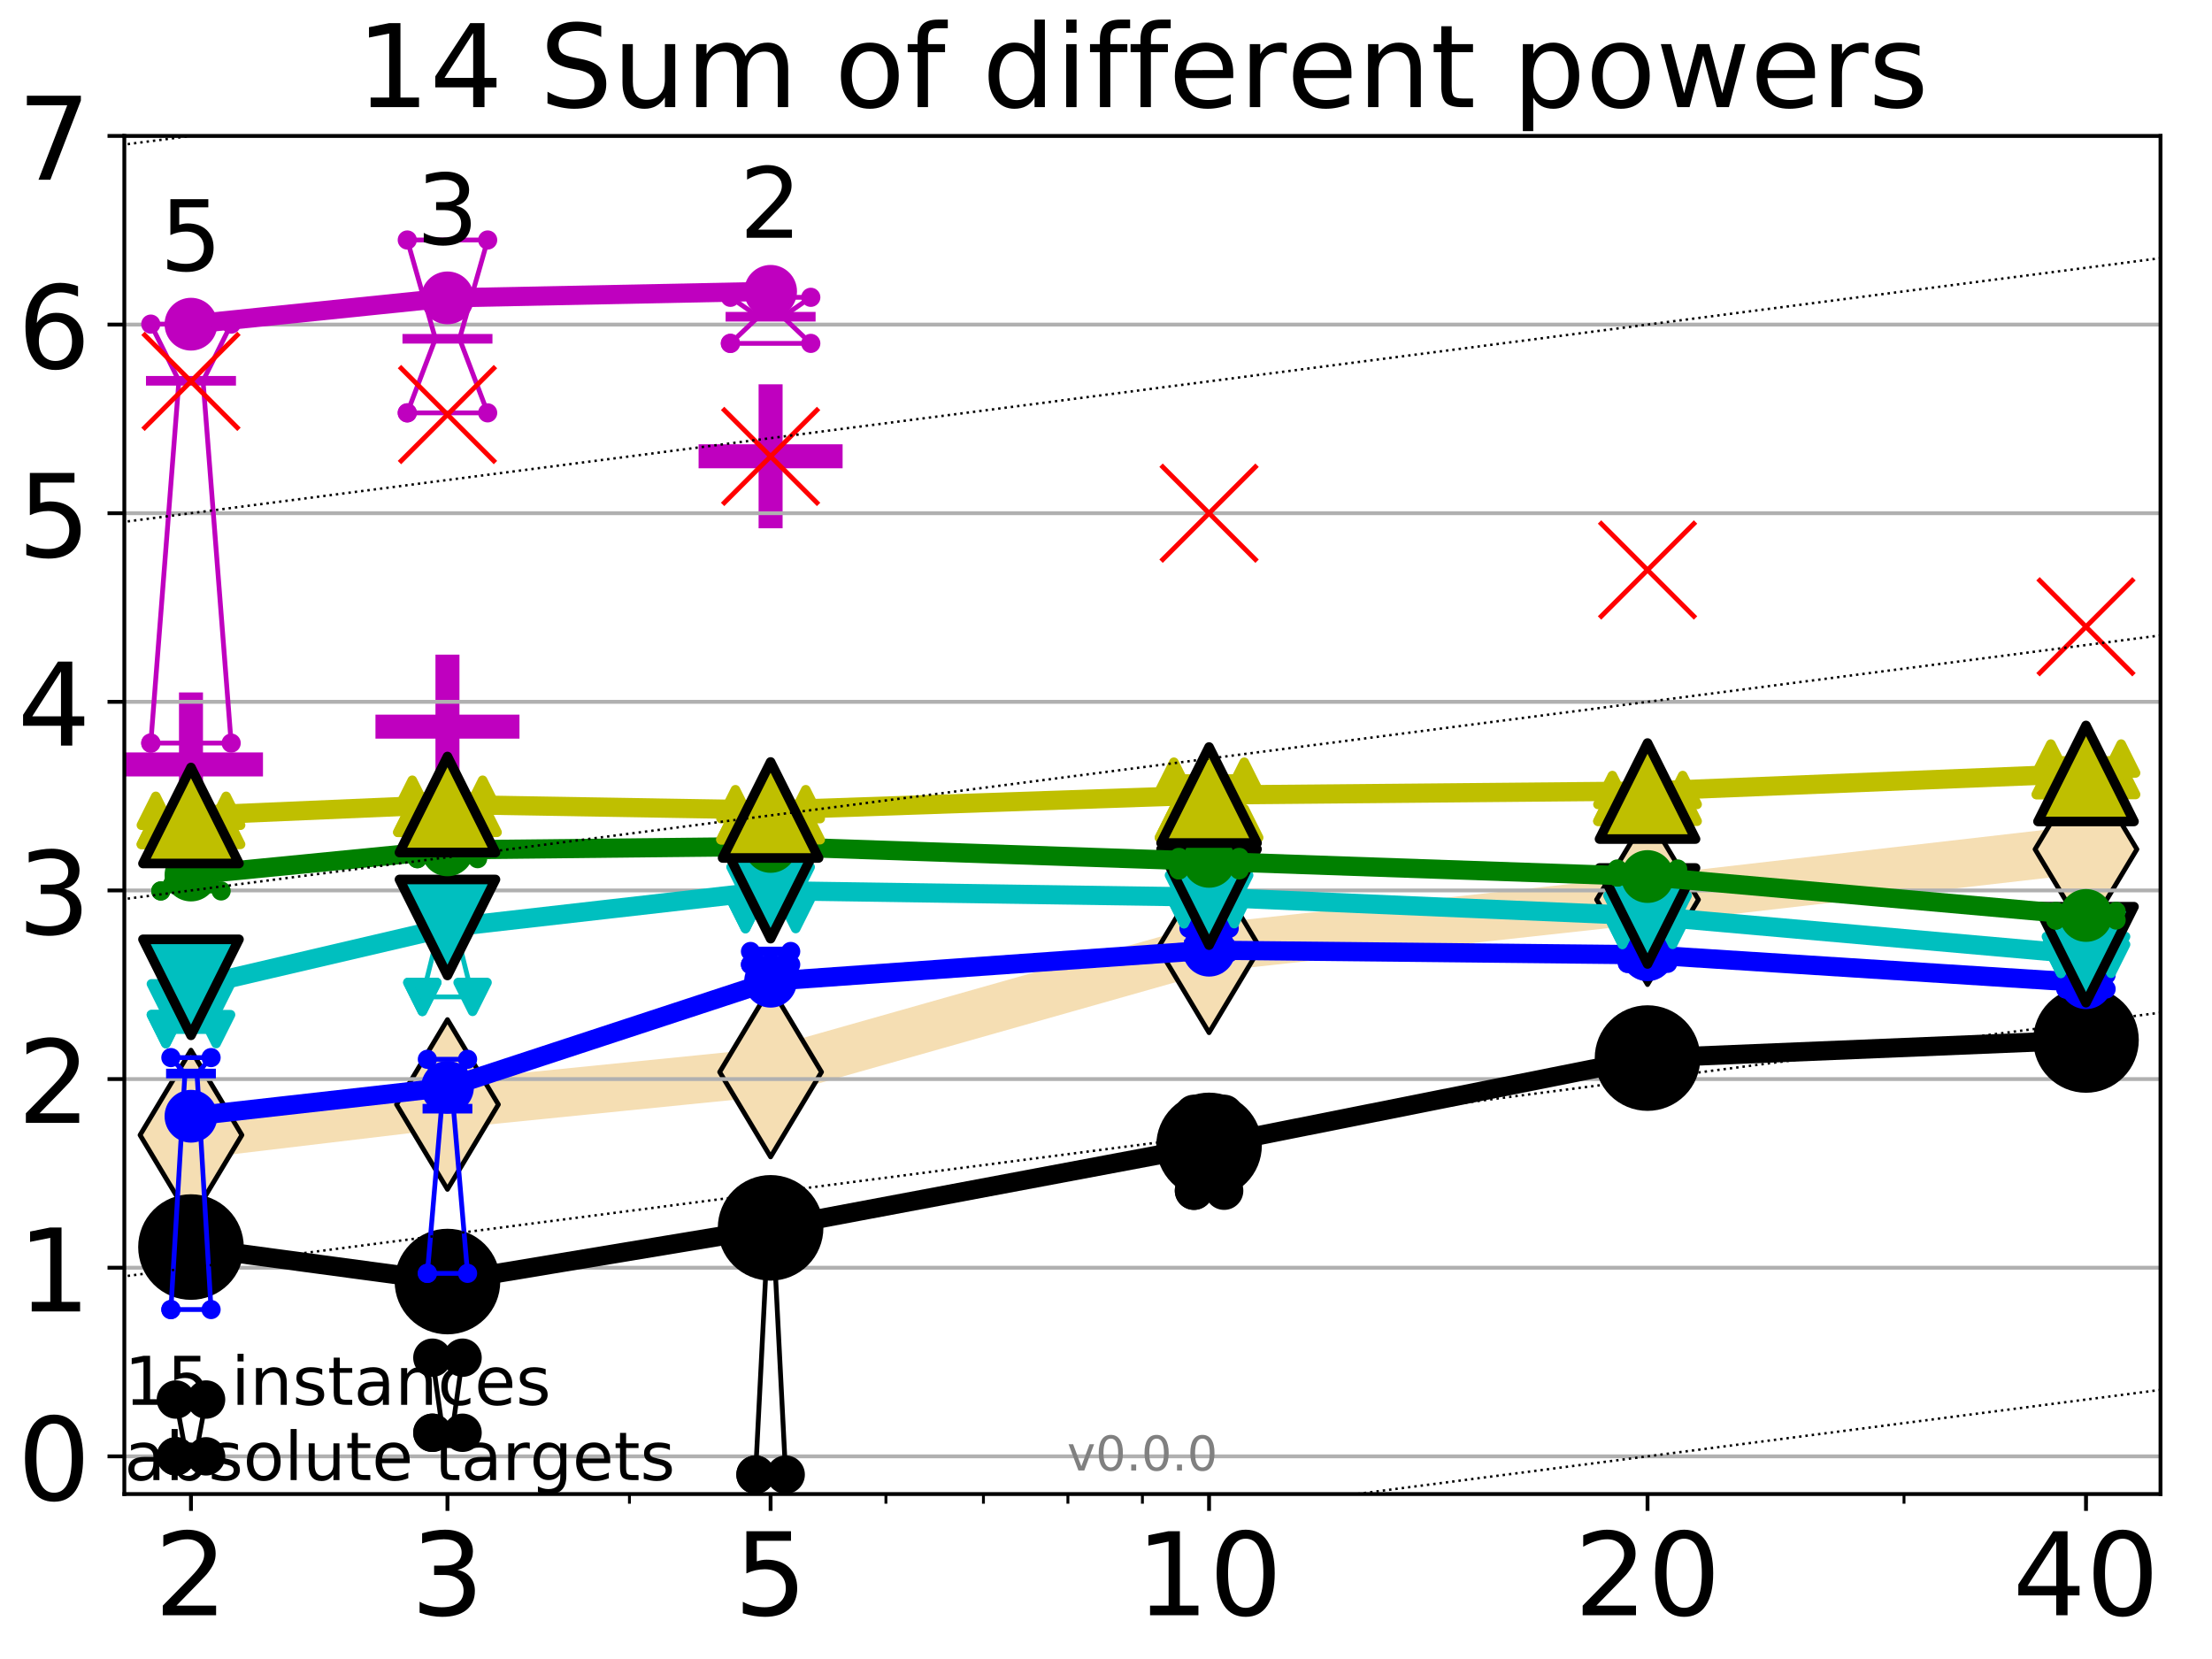 <?xml version="1.0" encoding="utf-8" standalone="no"?>
<!DOCTYPE svg PUBLIC "-//W3C//DTD SVG 1.1//EN"
  "http://www.w3.org/Graphics/SVG/1.1/DTD/svg11.dtd">
<!-- Created with matplotlib (http://matplotlib.org/) -->
<svg height="345.6pt" version="1.1" viewBox="0 0 460.8 345.6" width="460.8pt" xmlns="http://www.w3.org/2000/svg" xmlns:xlink="http://www.w3.org/1999/xlink">
 <defs>
  <style type="text/css">
*{stroke-linecap:butt;stroke-linejoin:round;}
  </style>
 </defs>
 <g id="figure_1">
  <g id="patch_1">
   <path d="M 0 345.6 
L 460.8 345.6 
L 460.8 0 
L 0 0 
z
" style="fill:#ffffff;"/>
  </g>
  <g id="axes_1">
   <g id="patch_2">
    <path d="M 25.9 311.24 
L 450.072 311.24 
L 450.072 28.32 
L 25.9 28.32 
z
" style="fill:#ffffff;"/>
   </g>
   <g id="line2d_1">
    <path clip-path="url(#ped581f29b3)" d="M 39.784 236.451 
L 93.215 230.085 
L 160.53 223.322 
L 251.87 197.443 
L 343.211 187.419 
L 434.551 176.918 
" style="fill:none;stroke:#f5deb3;stroke-linecap:square;stroke-width:10;"/>
    <defs>
     <path d="M -0 17.678 
L 10.607 0 
L 0 -17.678 
L -10.607 -0 
z
" id="mce498c9903" style="stroke:#000000;stroke-linejoin:miter;"/>
    </defs>
    <g clip-path="url(#ped581f29b3)">
     <use style="fill:#f5deb3;stroke:#000000;stroke-linejoin:miter;" x="39.784" xlink:href="#mce498c9903" y="236.451"/>
     <use style="fill:#f5deb3;stroke:#000000;stroke-linejoin:miter;" x="93.215" xlink:href="#mce498c9903" y="230.085"/>
     <use style="fill:#f5deb3;stroke:#000000;stroke-linejoin:miter;" x="160.53" xlink:href="#mce498c9903" y="223.322"/>
     <use style="fill:#f5deb3;stroke:#000000;stroke-linejoin:miter;" x="251.87" xlink:href="#mce498c9903" y="197.443"/>
     <use style="fill:#f5deb3;stroke:#000000;stroke-linejoin:miter;" x="343.211" xlink:href="#mce498c9903" y="187.419"/>
     <use style="fill:#f5deb3;stroke:#000000;stroke-linejoin:miter;" x="434.551" xlink:href="#mce498c9903" y="176.918"/>
    </g>
   </g>
   <g id="line2d_2">
    <defs>
     <path d="M -15 0 
L 15 0 
M 0 15 
L 0 -15 
" id="mbb5dc474d0" style="stroke:#bf00bf;stroke-width:5;"/>
    </defs>
    <g clip-path="url(#ped581f29b3)">
     <use style="fill:#bf00bf;stroke:#bf00bf;stroke-width:5;" x="39.784" xlink:href="#mbb5dc474d0" y="159.245"/>
    </g>
   </g>
   <g id="line2d_3">
    <g clip-path="url(#ped581f29b3)">
     <use style="fill:#bf00bf;stroke:#bf00bf;stroke-width:5;" x="93.215" xlink:href="#mbb5dc474d0" y="151.374"/>
    </g>
   </g>
   <g id="line2d_4">
    <g clip-path="url(#ped581f29b3)">
     <use style="fill:#bf00bf;stroke:#bf00bf;stroke-width:5;" x="160.53" xlink:href="#mbb5dc474d0" y="95.05"/>
    </g>
   </g>
   <g id="matplotlib.axis_1">
    <g id="xtick_1">
     <g id="line2d_5">
      <defs>
       <path d="M 0 0 
L 0 3.5 
" id="mc028545aed" style="stroke:#000000;stroke-width:0.8;"/>
      </defs>
      <g>
       <use style="stroke:#000000;stroke-width:0.8;" x="39.784" xlink:href="#mc028545aed" y="311.24"/>
      </g>
     </g>
     <g id="text_1">
      <!-- 2 -->
      <defs>
       <path d="M 19.188 8.297 
L 53.609 8.297 
L 53.609 0 
L 7.328 0 
L 7.328 8.297 
Q 12.938 14.109 22.625 23.891 
Q 32.328 33.688 34.812 36.531 
Q 39.547 41.844 41.422 45.531 
Q 43.312 49.219 43.312 52.781 
Q 43.312 58.594 39.234 62.25 
Q 35.156 65.922 28.609 65.922 
Q 23.969 65.922 18.812 64.312 
Q 13.672 62.703 7.812 59.422 
L 7.812 69.391 
Q 13.766 71.781 18.938 73 
Q 24.125 74.219 28.422 74.219 
Q 39.75 74.219 46.484 68.547 
Q 53.219 62.891 53.219 53.422 
Q 53.219 48.922 51.531 44.891 
Q 49.859 40.875 45.406 35.406 
Q 44.188 33.984 37.641 27.219 
Q 31.109 20.453 19.188 8.297 
z
" id="DejaVuSans-32"/>
      </defs>
      <g transform="translate(32.149 336.476)scale(0.24 -0.24)">
       <use xlink:href="#DejaVuSans-32"/>
      </g>
     </g>
    </g>
    <g id="xtick_2">
     <g id="line2d_6">
      <g>
       <use style="stroke:#000000;stroke-width:0.8;" x="93.215" xlink:href="#mc028545aed" y="311.24"/>
      </g>
     </g>
     <g id="text_2">
      <!-- 3 -->
      <defs>
       <path d="M 40.578 39.312 
Q 47.656 37.797 51.625 33 
Q 55.609 28.219 55.609 21.188 
Q 55.609 10.406 48.188 4.484 
Q 40.766 -1.422 27.094 -1.422 
Q 22.516 -1.422 17.656 -0.516 
Q 12.797 0.391 7.625 2.203 
L 7.625 11.719 
Q 11.719 9.328 16.594 8.109 
Q 21.484 6.891 26.812 6.891 
Q 36.078 6.891 40.938 10.547 
Q 45.797 14.203 45.797 21.188 
Q 45.797 27.641 41.281 31.266 
Q 36.766 34.906 28.719 34.906 
L 20.219 34.906 
L 20.219 43.016 
L 29.109 43.016 
Q 36.375 43.016 40.234 45.922 
Q 44.094 48.828 44.094 54.297 
Q 44.094 59.906 40.109 62.906 
Q 36.141 65.922 28.719 65.922 
Q 24.656 65.922 20.016 65.031 
Q 15.375 64.156 9.812 62.312 
L 9.812 71.094 
Q 15.438 72.656 20.344 73.438 
Q 25.25 74.219 29.594 74.219 
Q 40.828 74.219 47.359 69.109 
Q 53.906 64.016 53.906 55.328 
Q 53.906 49.266 50.438 45.094 
Q 46.969 40.922 40.578 39.312 
z
" id="DejaVuSans-33"/>
      </defs>
      <g transform="translate(85.58 336.476)scale(0.24 -0.24)">
       <use xlink:href="#DejaVuSans-33"/>
      </g>
     </g>
    </g>
    <g id="xtick_3">
     <g id="line2d_7">
      <g>
       <use style="stroke:#000000;stroke-width:0.8;" x="160.53" xlink:href="#mc028545aed" y="311.24"/>
      </g>
     </g>
     <g id="text_3">
      <!-- 5 -->
      <defs>
       <path d="M 10.797 72.906 
L 49.516 72.906 
L 49.516 64.594 
L 19.828 64.594 
L 19.828 46.734 
Q 21.969 47.469 24.109 47.828 
Q 26.266 48.188 28.422 48.188 
Q 40.625 48.188 47.75 41.5 
Q 54.891 34.812 54.891 23.391 
Q 54.891 11.625 47.562 5.094 
Q 40.234 -1.422 26.906 -1.422 
Q 22.312 -1.422 17.547 -0.641 
Q 12.797 0.141 7.719 1.703 
L 7.719 11.625 
Q 12.109 9.234 16.797 8.062 
Q 21.484 6.891 26.703 6.891 
Q 35.156 6.891 40.078 11.328 
Q 45.016 15.766 45.016 23.391 
Q 45.016 31 40.078 35.438 
Q 35.156 39.891 26.703 39.891 
Q 22.75 39.891 18.812 39.016 
Q 14.891 38.141 10.797 36.281 
z
" id="DejaVuSans-35"/>
      </defs>
      <g transform="translate(152.895 336.476)scale(0.24 -0.24)">
       <use xlink:href="#DejaVuSans-35"/>
      </g>
     </g>
    </g>
    <g id="xtick_4">
     <g id="line2d_8">
      <g>
       <use style="stroke:#000000;stroke-width:0.8;" x="251.87" xlink:href="#mc028545aed" y="311.24"/>
      </g>
     </g>
     <g id="text_4">
      <!-- 10 -->
      <defs>
       <path d="M 12.406 8.297 
L 28.516 8.297 
L 28.516 63.922 
L 10.984 60.406 
L 10.984 69.391 
L 28.422 72.906 
L 38.281 72.906 
L 38.281 8.297 
L 54.391 8.297 
L 54.391 0 
L 12.406 0 
z
" id="DejaVuSans-31"/>
       <path d="M 31.781 66.406 
Q 24.172 66.406 20.328 58.906 
Q 16.5 51.422 16.5 36.375 
Q 16.5 21.391 20.328 13.891 
Q 24.172 6.391 31.781 6.391 
Q 39.453 6.391 43.281 13.891 
Q 47.125 21.391 47.125 36.375 
Q 47.125 51.422 43.281 58.906 
Q 39.453 66.406 31.781 66.406 
z
M 31.781 74.219 
Q 44.047 74.219 50.516 64.516 
Q 56.984 54.828 56.984 36.375 
Q 56.984 17.969 50.516 8.266 
Q 44.047 -1.422 31.781 -1.422 
Q 19.531 -1.422 13.062 8.266 
Q 6.594 17.969 6.594 36.375 
Q 6.594 54.828 13.062 64.516 
Q 19.531 74.219 31.781 74.219 
z
" id="DejaVuSans-30"/>
      </defs>
      <g transform="translate(236.6 336.476)scale(0.24 -0.24)">
       <use xlink:href="#DejaVuSans-31"/>
       <use x="63.623" xlink:href="#DejaVuSans-30"/>
      </g>
     </g>
    </g>
    <g id="xtick_5">
     <g id="line2d_9">
      <g>
       <use style="stroke:#000000;stroke-width:0.8;" x="343.211" xlink:href="#mc028545aed" y="311.24"/>
      </g>
     </g>
     <g id="text_5">
      <!-- 20 -->
      <g transform="translate(327.941 336.476)scale(0.24 -0.24)">
       <use xlink:href="#DejaVuSans-32"/>
       <use x="63.623" xlink:href="#DejaVuSans-30"/>
      </g>
     </g>
    </g>
    <g id="xtick_6">
     <g id="line2d_10">
      <g>
       <use style="stroke:#000000;stroke-width:0.8;" x="434.551" xlink:href="#mc028545aed" y="311.24"/>
      </g>
     </g>
     <g id="text_6">
      <!-- 40 -->
      <defs>
       <path d="M 37.797 64.312 
L 12.891 25.391 
L 37.797 25.391 
z
M 35.203 72.906 
L 47.609 72.906 
L 47.609 25.391 
L 58.016 25.391 
L 58.016 17.188 
L 47.609 17.188 
L 47.609 0 
L 37.797 0 
L 37.797 17.188 
L 4.891 17.188 
L 4.891 26.703 
z
" id="DejaVuSans-34"/>
      </defs>
      <g transform="translate(419.281 336.476)scale(0.24 -0.24)">
       <use xlink:href="#DejaVuSans-34"/>
       <use x="63.623" xlink:href="#DejaVuSans-30"/>
      </g>
     </g>
    </g>
    <g id="xtick_7">
     <g id="line2d_11">
      <defs>
       <path d="M 0 0 
L 0 2 
" id="mc4f2e4c8df" style="stroke:#000000;stroke-width:0.6;"/>
      </defs>
      <g>
       <use style="stroke:#000000;stroke-width:0.6;" x="39.784" xlink:href="#mc4f2e4c8df" y="311.24"/>
      </g>
     </g>
    </g>
    <g id="xtick_8">
     <g id="line2d_12">
      <g>
       <use style="stroke:#000000;stroke-width:0.6;" x="93.215" xlink:href="#mc4f2e4c8df" y="311.24"/>
      </g>
     </g>
    </g>
    <g id="xtick_9">
     <g id="line2d_13">
      <g>
       <use style="stroke:#000000;stroke-width:0.6;" x="131.125" xlink:href="#mc4f2e4c8df" y="311.24"/>
      </g>
     </g>
    </g>
    <g id="xtick_10">
     <g id="line2d_14">
      <g>
       <use style="stroke:#000000;stroke-width:0.6;" x="160.53" xlink:href="#mc4f2e4c8df" y="311.24"/>
      </g>
     </g>
    </g>
    <g id="xtick_11">
     <g id="line2d_15">
      <g>
       <use style="stroke:#000000;stroke-width:0.6;" x="184.555" xlink:href="#mc4f2e4c8df" y="311.24"/>
      </g>
     </g>
    </g>
    <g id="xtick_12">
     <g id="line2d_16">
      <g>
       <use style="stroke:#000000;stroke-width:0.6;" x="204.869" xlink:href="#mc4f2e4c8df" y="311.24"/>
      </g>
     </g>
    </g>
    <g id="xtick_13">
     <g id="line2d_17">
      <g>
       <use style="stroke:#000000;stroke-width:0.6;" x="222.465" xlink:href="#mc4f2e4c8df" y="311.24"/>
      </g>
     </g>
    </g>
    <g id="xtick_14">
     <g id="line2d_18">
      <g>
       <use style="stroke:#000000;stroke-width:0.6;" x="237.986" xlink:href="#mc4f2e4c8df" y="311.24"/>
      </g>
     </g>
    </g>
    <g id="xtick_15">
     <g id="line2d_19">
      <g>
       <use style="stroke:#000000;stroke-width:0.6;" x="343.211" xlink:href="#mc4f2e4c8df" y="311.24"/>
      </g>
     </g>
    </g>
    <g id="xtick_16">
     <g id="line2d_20">
      <g>
       <use style="stroke:#000000;stroke-width:0.6;" x="396.641" xlink:href="#mc4f2e4c8df" y="311.24"/>
      </g>
     </g>
    </g>
    <g id="xtick_17">
     <g id="line2d_21">
      <g>
       <use style="stroke:#000000;stroke-width:0.6;" x="434.551" xlink:href="#mc4f2e4c8df" y="311.24"/>
      </g>
     </g>
    </g>
   </g>
   <g id="matplotlib.axis_2">
    <g id="ytick_1">
     <g id="line2d_22">
      <path clip-path="url(#ped581f29b3)" d="M 25.9 303.381 
L 450.072 303.381 
" style="fill:none;stroke:#b0b0b0;stroke-linecap:square;stroke-width:0.8;"/>
     </g>
     <g id="line2d_23">
      <defs>
       <path d="M 0 0 
L -3.5 0 
" id="m265bfb6e60" style="stroke:#000000;stroke-width:0.8;"/>
      </defs>
      <g>
       <use style="stroke:#000000;stroke-width:0.8;" x="25.9" xlink:href="#m265bfb6e60" y="303.381"/>
      </g>
     </g>
     <g id="text_7">
      <!-- 0 -->
      <g transform="translate(3.63 312.499)scale(0.24 -0.24)">
       <use xlink:href="#DejaVuSans-30"/>
      </g>
     </g>
    </g>
    <g id="ytick_2">
     <g id="line2d_24">
      <path clip-path="url(#ped581f29b3)" d="M 25.9 264.087 
L 450.072 264.087 
" style="fill:none;stroke:#b0b0b0;stroke-linecap:square;stroke-width:0.8;"/>
     </g>
     <g id="line2d_25">
      <g>
       <use style="stroke:#000000;stroke-width:0.8;" x="25.9" xlink:href="#m265bfb6e60" y="264.087"/>
      </g>
     </g>
     <g id="text_8">
      <!-- 1 -->
      <g transform="translate(3.63 273.205)scale(0.24 -0.24)">
       <use xlink:href="#DejaVuSans-31"/>
      </g>
     </g>
    </g>
    <g id="ytick_3">
     <g id="line2d_26">
      <path clip-path="url(#ped581f29b3)" d="M 25.9 224.792 
L 450.072 224.792 
" style="fill:none;stroke:#b0b0b0;stroke-linecap:square;stroke-width:0.8;"/>
     </g>
     <g id="line2d_27">
      <g>
       <use style="stroke:#000000;stroke-width:0.8;" x="25.9" xlink:href="#m265bfb6e60" y="224.792"/>
      </g>
     </g>
     <g id="text_9">
      <!-- 2 -->
      <g transform="translate(3.63 233.91)scale(0.24 -0.24)">
       <use xlink:href="#DejaVuSans-32"/>
      </g>
     </g>
    </g>
    <g id="ytick_4">
     <g id="line2d_28">
      <path clip-path="url(#ped581f29b3)" d="M 25.9 185.498 
L 450.072 185.498 
" style="fill:none;stroke:#b0b0b0;stroke-linecap:square;stroke-width:0.8;"/>
     </g>
     <g id="line2d_29">
      <g>
       <use style="stroke:#000000;stroke-width:0.8;" x="25.9" xlink:href="#m265bfb6e60" y="185.498"/>
      </g>
     </g>
     <g id="text_10">
      <!-- 3 -->
      <g transform="translate(3.63 194.616)scale(0.24 -0.24)">
       <use xlink:href="#DejaVuSans-33"/>
      </g>
     </g>
    </g>
    <g id="ytick_5">
     <g id="line2d_30">
      <path clip-path="url(#ped581f29b3)" d="M 25.9 146.203 
L 450.072 146.203 
" style="fill:none;stroke:#b0b0b0;stroke-linecap:square;stroke-width:0.8;"/>
     </g>
     <g id="line2d_31">
      <g>
       <use style="stroke:#000000;stroke-width:0.8;" x="25.9" xlink:href="#m265bfb6e60" y="146.203"/>
      </g>
     </g>
     <g id="text_11">
      <!-- 4 -->
      <g transform="translate(3.63 155.321)scale(0.24 -0.24)">
       <use xlink:href="#DejaVuSans-34"/>
      </g>
     </g>
    </g>
    <g id="ytick_6">
     <g id="line2d_32">
      <path clip-path="url(#ped581f29b3)" d="M 25.9 106.909 
L 450.072 106.909 
" style="fill:none;stroke:#b0b0b0;stroke-linecap:square;stroke-width:0.8;"/>
     </g>
     <g id="line2d_33">
      <g>
       <use style="stroke:#000000;stroke-width:0.8;" x="25.9" xlink:href="#m265bfb6e60" y="106.909"/>
      </g>
     </g>
     <g id="text_12">
      <!-- 5 -->
      <g transform="translate(3.63 116.027)scale(0.24 -0.24)">
       <use xlink:href="#DejaVuSans-35"/>
      </g>
     </g>
    </g>
    <g id="ytick_7">
     <g id="line2d_34">
      <path clip-path="url(#ped581f29b3)" d="M 25.9 67.614 
L 450.072 67.614 
" style="fill:none;stroke:#b0b0b0;stroke-linecap:square;stroke-width:0.8;"/>
     </g>
     <g id="line2d_35">
      <g>
       <use style="stroke:#000000;stroke-width:0.8;" x="25.9" xlink:href="#m265bfb6e60" y="67.614"/>
      </g>
     </g>
     <g id="text_13">
      <!-- 6 -->
      <defs>
       <path d="M 33.016 40.375 
Q 26.375 40.375 22.484 35.828 
Q 18.609 31.297 18.609 23.391 
Q 18.609 15.531 22.484 10.953 
Q 26.375 6.391 33.016 6.391 
Q 39.656 6.391 43.531 10.953 
Q 47.406 15.531 47.406 23.391 
Q 47.406 31.297 43.531 35.828 
Q 39.656 40.375 33.016 40.375 
z
M 52.594 71.297 
L 52.594 62.312 
Q 48.875 64.062 45.094 64.984 
Q 41.312 65.922 37.594 65.922 
Q 27.828 65.922 22.672 59.328 
Q 17.531 52.734 16.797 39.406 
Q 19.672 43.656 24.016 45.922 
Q 28.375 48.188 33.594 48.188 
Q 44.578 48.188 50.953 41.516 
Q 57.328 34.859 57.328 23.391 
Q 57.328 12.156 50.688 5.359 
Q 44.047 -1.422 33.016 -1.422 
Q 20.359 -1.422 13.672 8.266 
Q 6.984 17.969 6.984 36.375 
Q 6.984 53.656 15.188 63.938 
Q 23.391 74.219 37.203 74.219 
Q 40.922 74.219 44.703 73.484 
Q 48.484 72.75 52.594 71.297 
z
" id="DejaVuSans-36"/>
      </defs>
      <g transform="translate(3.63 76.733)scale(0.24 -0.24)">
       <use xlink:href="#DejaVuSans-36"/>
      </g>
     </g>
    </g>
    <g id="ytick_8">
     <g id="line2d_36">
      <path clip-path="url(#ped581f29b3)" d="M 25.9 28.32 
L 450.072 28.32 
" style="fill:none;stroke:#b0b0b0;stroke-linecap:square;stroke-width:0.8;"/>
     </g>
     <g id="line2d_37">
      <g>
       <use style="stroke:#000000;stroke-width:0.8;" x="25.9" xlink:href="#m265bfb6e60" y="28.32"/>
      </g>
     </g>
     <g id="text_14">
      <!-- 7 -->
      <defs>
       <path d="M 8.203 72.906 
L 55.078 72.906 
L 55.078 68.703 
L 28.609 0 
L 18.312 0 
L 43.219 64.594 
L 8.203 64.594 
z
" id="DejaVuSans-37"/>
      </defs>
      <g transform="translate(3.63 37.438)scale(0.24 -0.24)">
       <use xlink:href="#DejaVuSans-37"/>
      </g>
     </g>
    </g>
   </g>
   <g id="line2d_38">
    <path clip-path="url(#ped581f29b3)" d="M 36.644 303.381 
L 38.842 303.381 
L 36.644 291.552 
L 42.924 291.552 
L 40.726 303.381 
L 42.924 303.381 
L 36.644 303.381 
" style="fill:none;stroke:#000000;stroke-linecap:square;"/>
   </g>
   <g id="line2d_39">
    <path clip-path="url(#ped581f29b3)" d="M 36.644 303.381 
L 42.924 303.381 
L 42.924 291.552 
L 36.644 291.552 
L 36.644 303.381 
" style="fill:none;"/>
    <defs>
     <path d="M 0 3 
C 0.796 3 1.559 2.684 2.121 2.121 
C 2.684 1.559 3 0.796 3 0 
C 3 -0.796 2.684 -1.559 2.121 -2.121 
C 1.559 -2.684 0.796 -3 0 -3 
C -0.796 -3 -1.559 -2.684 -2.121 -2.121 
C -2.684 -1.559 -3 -0.796 -3 0 
C -3 0.796 -2.684 1.559 -2.121 2.121 
C -1.559 2.684 -0.796 3 0 3 
z
" id="m967851e70b" style="stroke:#000000;stroke-width:2;"/>
    </defs>
    <g clip-path="url(#ped581f29b3)">
     <use style="stroke:#000000;stroke-width:2;" x="36.644" xlink:href="#m967851e70b" y="303.381"/>
     <use style="stroke:#000000;stroke-width:2;" x="42.924" xlink:href="#m967851e70b" y="303.381"/>
     <use style="stroke:#000000;stroke-width:2;" x="42.924" xlink:href="#m967851e70b" y="291.552"/>
     <use style="stroke:#000000;stroke-width:2;" x="36.644" xlink:href="#m967851e70b" y="291.552"/>
     <use style="stroke:#000000;stroke-width:2;" x="36.644" xlink:href="#m967851e70b" y="303.381"/>
    </g>
   </g>
   <g id="line2d_40">
    <path clip-path="url(#ped581f29b3)" d="M 36.644 303.381 
L 42.924 303.381 
" style="fill:none;stroke:#000000;stroke-linecap:square;stroke-width:2;"/>
   </g>
   <g id="line2d_41">
    <path clip-path="url(#ped581f29b3)" d="M 90.075 298.472 
L 92.273 298.472 
L 90.075 282.835 
L 96.355 282.835 
L 94.157 298.472 
L 96.355 298.472 
L 90.075 298.472 
" style="fill:none;stroke:#000000;stroke-linecap:square;"/>
   </g>
   <g id="line2d_42">
    <path clip-path="url(#ped581f29b3)" d="M 90.075 298.472 
L 96.355 298.472 
L 96.355 282.835 
L 90.075 282.835 
L 90.075 298.472 
" style="fill:none;"/>
    <g clip-path="url(#ped581f29b3)">
     <use style="stroke:#000000;stroke-width:2;" x="90.075" xlink:href="#m967851e70b" y="298.472"/>
     <use style="stroke:#000000;stroke-width:2;" x="96.355" xlink:href="#m967851e70b" y="298.472"/>
     <use style="stroke:#000000;stroke-width:2;" x="96.355" xlink:href="#m967851e70b" y="282.835"/>
     <use style="stroke:#000000;stroke-width:2;" x="90.075" xlink:href="#m967851e70b" y="282.835"/>
     <use style="stroke:#000000;stroke-width:2;" x="90.075" xlink:href="#m967851e70b" y="298.472"/>
    </g>
   </g>
   <g id="line2d_43">
    <path clip-path="url(#ped581f29b3)" d="M 90.075 298.472 
L 96.355 298.472 
" style="fill:none;stroke:#000000;stroke-linecap:square;stroke-width:2;"/>
   </g>
   <g id="line2d_44">
    <path clip-path="url(#ped581f29b3)" d="M 157.39 307.189 
L 159.588 264.087 
L 157.39 254.439 
L 163.669 254.439 
L 161.472 264.087 
L 163.669 307.189 
L 157.39 307.189 
" style="fill:none;stroke:#000000;stroke-linecap:square;"/>
   </g>
   <g id="line2d_45">
    <path clip-path="url(#ped581f29b3)" d="M 157.39 307.189 
L 163.669 307.189 
L 163.669 254.439 
L 157.39 254.439 
L 157.39 307.189 
" style="fill:none;"/>
    <g clip-path="url(#ped581f29b3)">
     <use style="stroke:#000000;stroke-width:2;" x="157.39" xlink:href="#m967851e70b" y="307.189"/>
     <use style="stroke:#000000;stroke-width:2;" x="163.669" xlink:href="#m967851e70b" y="307.189"/>
     <use style="stroke:#000000;stroke-width:2;" x="163.669" xlink:href="#m967851e70b" y="254.439"/>
     <use style="stroke:#000000;stroke-width:2;" x="157.39" xlink:href="#m967851e70b" y="254.439"/>
     <use style="stroke:#000000;stroke-width:2;" x="157.39" xlink:href="#m967851e70b" y="307.189"/>
    </g>
   </g>
   <g id="line2d_46">
    <path clip-path="url(#ped581f29b3)" d="M 157.39 264.087 
L 163.669 264.087 
" style="fill:none;stroke:#000000;stroke-linecap:square;stroke-width:2;"/>
   </g>
   <g id="line2d_47">
    <path clip-path="url(#ped581f29b3)" d="M 248.73 248.045 
L 250.928 241.081 
L 248.73 232.039 
L 255.01 232.039 
L 252.812 241.081 
L 255.01 248.045 
L 248.73 248.045 
" style="fill:none;stroke:#000000;stroke-linecap:square;"/>
   </g>
   <g id="line2d_48">
    <path clip-path="url(#ped581f29b3)" d="M 248.73 248.045 
L 255.01 248.045 
L 255.01 232.039 
L 248.73 232.039 
L 248.73 248.045 
" style="fill:none;"/>
    <g clip-path="url(#ped581f29b3)">
     <use style="stroke:#000000;stroke-width:2;" x="248.73" xlink:href="#m967851e70b" y="248.045"/>
     <use style="stroke:#000000;stroke-width:2;" x="255.01" xlink:href="#m967851e70b" y="248.045"/>
     <use style="stroke:#000000;stroke-width:2;" x="255.01" xlink:href="#m967851e70b" y="232.039"/>
     <use style="stroke:#000000;stroke-width:2;" x="248.73" xlink:href="#m967851e70b" y="232.039"/>
     <use style="stroke:#000000;stroke-width:2;" x="248.73" xlink:href="#m967851e70b" y="248.045"/>
    </g>
   </g>
   <g id="line2d_49">
    <path clip-path="url(#ped581f29b3)" d="M 248.73 241.081 
L 255.01 241.081 
" style="fill:none;stroke:#000000;stroke-linecap:square;stroke-width:2;"/>
   </g>
   <g id="line2d_50">
    <path clip-path="url(#ped581f29b3)" d="M 340.071 221.497 
L 342.269 219.321 
L 340.071 217.703 
L 346.35 217.703 
L 344.152 219.321 
L 346.35 221.497 
L 340.071 221.497 
" style="fill:none;stroke:#000000;stroke-linecap:square;"/>
   </g>
   <g id="line2d_51">
    <path clip-path="url(#ped581f29b3)" d="M 340.071 221.497 
L 346.35 221.497 
L 346.35 217.703 
L 340.071 217.703 
L 340.071 221.497 
" style="fill:none;"/>
    <g clip-path="url(#ped581f29b3)">
     <use style="stroke:#000000;stroke-width:2;" x="340.071" xlink:href="#m967851e70b" y="221.497"/>
     <use style="stroke:#000000;stroke-width:2;" x="346.35" xlink:href="#m967851e70b" y="221.497"/>
     <use style="stroke:#000000;stroke-width:2;" x="346.35" xlink:href="#m967851e70b" y="217.703"/>
     <use style="stroke:#000000;stroke-width:2;" x="340.071" xlink:href="#m967851e70b" y="217.703"/>
     <use style="stroke:#000000;stroke-width:2;" x="340.071" xlink:href="#m967851e70b" y="221.497"/>
    </g>
   </g>
   <g id="line2d_52">
    <path clip-path="url(#ped581f29b3)" d="M 340.071 219.321 
L 346.35 219.321 
" style="fill:none;stroke:#000000;stroke-linecap:square;stroke-width:2;"/>
   </g>
   <g id="line2d_53">
    <path clip-path="url(#ped581f29b3)" d="M 431.411 215.742 
L 433.609 214.797 
L 431.411 213.642 
L 437.691 213.642 
L 435.493 214.797 
L 437.691 215.742 
L 431.411 215.742 
" style="fill:none;stroke:#000000;stroke-linecap:square;"/>
   </g>
   <g id="line2d_54">
    <path clip-path="url(#ped581f29b3)" d="M 431.411 215.742 
L 437.691 215.742 
L 437.691 213.642 
L 431.411 213.642 
L 431.411 215.742 
" style="fill:none;"/>
    <g clip-path="url(#ped581f29b3)">
     <use style="stroke:#000000;stroke-width:2;" x="431.411" xlink:href="#m967851e70b" y="215.742"/>
     <use style="stroke:#000000;stroke-width:2;" x="437.691" xlink:href="#m967851e70b" y="215.742"/>
     <use style="stroke:#000000;stroke-width:2;" x="437.691" xlink:href="#m967851e70b" y="213.642"/>
     <use style="stroke:#000000;stroke-width:2;" x="431.411" xlink:href="#m967851e70b" y="213.642"/>
     <use style="stroke:#000000;stroke-width:2;" x="431.411" xlink:href="#m967851e70b" y="215.742"/>
    </g>
   </g>
   <g id="line2d_55">
    <path clip-path="url(#ped581f29b3)" d="M 431.411 214.797 
L 437.691 214.797 
" style="fill:none;stroke:#000000;stroke-linecap:square;stroke-width:2;"/>
   </g>
   <g id="line2d_56">
    <path clip-path="url(#ped581f29b3)" d="M 39.784 259.785 
L 93.215 266.972 
" style="fill:none;stroke:#000000;stroke-linecap:square;stroke-width:4;"/>
   </g>
   <g id="line2d_57">
    <path clip-path="url(#ped581f29b3)" d="M 93.215 266.972 
L 160.53 255.784 
" style="fill:none;stroke:#000000;stroke-linecap:square;stroke-width:4;"/>
   </g>
   <g id="line2d_58">
    <path clip-path="url(#ped581f29b3)" d="M 160.53 255.784 
L 251.87 238.612 
" style="fill:none;stroke:#000000;stroke-linecap:square;stroke-width:4;"/>
   </g>
   <g id="line2d_59">
    <path clip-path="url(#ped581f29b3)" d="M 251.87 238.612 
L 343.211 220.417 
" style="fill:none;stroke:#000000;stroke-linecap:square;stroke-width:4;"/>
   </g>
   <g id="line2d_60">
    <path clip-path="url(#ped581f29b3)" d="M 343.211 220.417 
L 434.551 216.646 
" style="fill:none;stroke:#000000;stroke-linecap:square;stroke-width:4;"/>
   </g>
   <g id="line2d_61">
    <path clip-path="url(#ped581f29b3)" d="M 39.784 259.785 
L 93.215 266.972 
L 160.53 255.784 
L 251.87 238.612 
L 343.211 220.417 
L 434.551 216.646 
" style="fill:none;"/>
    <defs>
     <path d="M 0 10 
C 2.652 10 5.196 8.946 7.071 7.071 
C 8.946 5.196 10 2.652 10 0 
C 10 -2.652 8.946 -5.196 7.071 -7.071 
C 5.196 -8.946 2.652 -10 0 -10 
C -2.652 -10 -5.196 -8.946 -7.071 -7.071 
C -8.946 -5.196 -10 -2.652 -10 0 
C -10 2.652 -8.946 5.196 -7.071 7.071 
C -5.196 8.946 -2.652 10 0 10 
z
" id="m2c627fd4b3" style="stroke:#000000;stroke-width:2;"/>
    </defs>
    <g clip-path="url(#ped581f29b3)">
     <use style="stroke:#000000;stroke-width:2;" x="39.784" xlink:href="#m2c627fd4b3" y="259.785"/>
     <use style="stroke:#000000;stroke-width:2;" x="93.215" xlink:href="#m2c627fd4b3" y="266.972"/>
     <use style="stroke:#000000;stroke-width:2;" x="160.53" xlink:href="#m2c627fd4b3" y="255.784"/>
     <use style="stroke:#000000;stroke-width:2;" x="251.87" xlink:href="#m2c627fd4b3" y="238.612"/>
     <use style="stroke:#000000;stroke-width:2;" x="343.211" xlink:href="#m2c627fd4b3" y="220.417"/>
     <use style="stroke:#000000;stroke-width:2;" x="434.551" xlink:href="#m2c627fd4b3" y="216.646"/>
    </g>
   </g>
   <g id="line2d_62">
    <path clip-path="url(#ped581f29b3)" d="M 35.597 272.804 
L 38.528 223.638 
L 35.597 220.315 
L 43.971 220.315 
L 41.04 223.638 
L 43.971 272.804 
L 35.597 272.804 
" style="fill:none;stroke:#0000ff;stroke-linecap:square;"/>
   </g>
   <g id="line2d_63">
    <path clip-path="url(#ped581f29b3)" d="M 35.597 272.804 
L 43.971 272.804 
L 43.971 220.315 
L 35.597 220.315 
L 35.597 272.804 
" style="fill:none;"/>
    <defs>
     <path d="M 0 1.5 
C 0.398 1.5 0.779 1.342 1.061 1.061 
C 1.342 0.779 1.5 0.398 1.5 0 
C 1.5 -0.398 1.342 -0.779 1.061 -1.061 
C 0.779 -1.342 0.398 -1.5 0 -1.5 
C -0.398 -1.5 -0.779 -1.342 -1.061 -1.061 
C -1.342 -0.779 -1.5 -0.398 -1.5 0 
C -1.5 0.398 -1.342 0.779 -1.061 1.061 
C -0.779 1.342 -0.398 1.5 0 1.5 
z
" id="me823603c50" style="stroke:#0000ff;"/>
    </defs>
    <g clip-path="url(#ped581f29b3)">
     <use style="fill:#0000ff;stroke:#0000ff;" x="35.597" xlink:href="#me823603c50" y="272.804"/>
     <use style="fill:#0000ff;stroke:#0000ff;" x="43.971" xlink:href="#me823603c50" y="272.804"/>
     <use style="fill:#0000ff;stroke:#0000ff;" x="43.971" xlink:href="#me823603c50" y="220.315"/>
     <use style="fill:#0000ff;stroke:#0000ff;" x="35.597" xlink:href="#me823603c50" y="220.315"/>
     <use style="fill:#0000ff;stroke:#0000ff;" x="35.597" xlink:href="#me823603c50" y="272.804"/>
    </g>
   </g>
   <g id="line2d_64">
    <path clip-path="url(#ped581f29b3)" d="M 35.597 223.638 
L 43.971 223.638 
" style="fill:none;stroke:#0000ff;stroke-linecap:square;stroke-width:2;"/>
   </g>
   <g id="line2d_65">
    <path clip-path="url(#ped581f29b3)" d="M 89.028 265.264 
L 91.959 230.96 
L 89.028 220.669 
L 97.401 220.669 
L 94.471 230.96 
L 97.401 265.264 
L 89.028 265.264 
" style="fill:none;stroke:#0000ff;stroke-linecap:square;"/>
   </g>
   <g id="line2d_66">
    <path clip-path="url(#ped581f29b3)" d="M 89.028 265.264 
L 97.401 265.264 
L 97.401 220.669 
L 89.028 220.669 
L 89.028 265.264 
" style="fill:none;"/>
    <g clip-path="url(#ped581f29b3)">
     <use style="fill:#0000ff;stroke:#0000ff;" x="89.028" xlink:href="#me823603c50" y="265.264"/>
     <use style="fill:#0000ff;stroke:#0000ff;" x="97.401" xlink:href="#me823603c50" y="265.264"/>
     <use style="fill:#0000ff;stroke:#0000ff;" x="97.401" xlink:href="#me823603c50" y="220.669"/>
     <use style="fill:#0000ff;stroke:#0000ff;" x="89.028" xlink:href="#me823603c50" y="220.669"/>
     <use style="fill:#0000ff;stroke:#0000ff;" x="89.028" xlink:href="#me823603c50" y="265.264"/>
    </g>
   </g>
   <g id="line2d_67">
    <path clip-path="url(#ped581f29b3)" d="M 89.028 230.96 
L 97.401 230.96 
" style="fill:none;stroke:#0000ff;stroke-linecap:square;stroke-width:2;"/>
   </g>
   <g id="line2d_68">
    <path clip-path="url(#ped581f29b3)" d="M 156.343 200.931 
L 159.274 198.209 
L 156.343 198.209 
L 164.716 198.209 
L 161.786 198.209 
L 164.716 200.931 
L 156.343 200.931 
" style="fill:none;stroke:#0000ff;stroke-linecap:square;"/>
   </g>
   <g id="line2d_69">
    <path clip-path="url(#ped581f29b3)" d="M 156.343 200.931 
L 164.716 200.931 
L 164.716 198.209 
L 156.343 198.209 
L 156.343 200.931 
" style="fill:none;"/>
    <g clip-path="url(#ped581f29b3)">
     <use style="fill:#0000ff;stroke:#0000ff;" x="156.343" xlink:href="#me823603c50" y="200.931"/>
     <use style="fill:#0000ff;stroke:#0000ff;" x="164.716" xlink:href="#me823603c50" y="200.931"/>
     <use style="fill:#0000ff;stroke:#0000ff;" x="164.716" xlink:href="#me823603c50" y="198.209"/>
     <use style="fill:#0000ff;stroke:#0000ff;" x="156.343" xlink:href="#me823603c50" y="198.209"/>
     <use style="fill:#0000ff;stroke:#0000ff;" x="156.343" xlink:href="#me823603c50" y="200.931"/>
    </g>
   </g>
   <g id="line2d_70">
    <path clip-path="url(#ped581f29b3)" d="M 156.343 198.209 
L 164.716 198.209 
" style="fill:none;stroke:#0000ff;stroke-linecap:square;stroke-width:2;"/>
   </g>
   <g id="line2d_71">
    <path clip-path="url(#ped581f29b3)" d="M 247.683 198.463 
L 250.614 196.763 
L 247.683 193.388 
L 256.057 193.388 
L 253.126 196.763 
L 256.057 198.463 
L 247.683 198.463 
" style="fill:none;stroke:#0000ff;stroke-linecap:square;"/>
   </g>
   <g id="line2d_72">
    <path clip-path="url(#ped581f29b3)" d="M 247.683 198.463 
L 256.057 198.463 
L 256.057 193.388 
L 247.683 193.388 
L 247.683 198.463 
" style="fill:none;"/>
    <g clip-path="url(#ped581f29b3)">
     <use style="fill:#0000ff;stroke:#0000ff;" x="247.683" xlink:href="#me823603c50" y="198.463"/>
     <use style="fill:#0000ff;stroke:#0000ff;" x="256.057" xlink:href="#me823603c50" y="198.463"/>
     <use style="fill:#0000ff;stroke:#0000ff;" x="256.057" xlink:href="#me823603c50" y="193.388"/>
     <use style="fill:#0000ff;stroke:#0000ff;" x="247.683" xlink:href="#me823603c50" y="193.388"/>
     <use style="fill:#0000ff;stroke:#0000ff;" x="247.683" xlink:href="#me823603c50" y="198.463"/>
    </g>
   </g>
   <g id="line2d_73">
    <path clip-path="url(#ped581f29b3)" d="M 247.683 196.763 
L 256.057 196.763 
" style="fill:none;stroke:#0000ff;stroke-linecap:square;stroke-width:2;"/>
   </g>
   <g id="line2d_74">
    <path clip-path="url(#ped581f29b3)" d="M 339.024 200.68 
L 341.955 200.643 
L 339.024 198.996 
L 347.397 198.996 
L 344.466 200.643 
L 347.397 200.68 
L 339.024 200.68 
" style="fill:none;stroke:#0000ff;stroke-linecap:square;"/>
   </g>
   <g id="line2d_75">
    <path clip-path="url(#ped581f29b3)" d="M 339.024 200.68 
L 347.397 200.68 
L 347.397 198.996 
L 339.024 198.996 
L 339.024 200.68 
" style="fill:none;"/>
    <g clip-path="url(#ped581f29b3)">
     <use style="fill:#0000ff;stroke:#0000ff;" x="339.024" xlink:href="#me823603c50" y="200.68"/>
     <use style="fill:#0000ff;stroke:#0000ff;" x="347.397" xlink:href="#me823603c50" y="200.68"/>
     <use style="fill:#0000ff;stroke:#0000ff;" x="347.397" xlink:href="#me823603c50" y="198.996"/>
     <use style="fill:#0000ff;stroke:#0000ff;" x="339.024" xlink:href="#me823603c50" y="198.996"/>
     <use style="fill:#0000ff;stroke:#0000ff;" x="339.024" xlink:href="#me823603c50" y="200.68"/>
    </g>
   </g>
   <g id="line2d_76">
    <path clip-path="url(#ped581f29b3)" d="M 339.024 200.643 
L 347.397 200.643 
" style="fill:none;stroke:#0000ff;stroke-linecap:square;stroke-width:2;"/>
   </g>
   <g id="line2d_77">
    <path clip-path="url(#ped581f29b3)" d="M 430.364 206.027 
L 433.295 204.024 
L 430.364 203.107 
L 438.738 203.107 
L 435.807 204.024 
L 438.738 206.027 
L 430.364 206.027 
" style="fill:none;stroke:#0000ff;stroke-linecap:square;"/>
   </g>
   <g id="line2d_78">
    <path clip-path="url(#ped581f29b3)" d="M 430.364 206.027 
L 438.738 206.027 
L 438.738 203.107 
L 430.364 203.107 
L 430.364 206.027 
" style="fill:none;"/>
    <g clip-path="url(#ped581f29b3)">
     <use style="fill:#0000ff;stroke:#0000ff;" x="430.364" xlink:href="#me823603c50" y="206.027"/>
     <use style="fill:#0000ff;stroke:#0000ff;" x="438.738" xlink:href="#me823603c50" y="206.027"/>
     <use style="fill:#0000ff;stroke:#0000ff;" x="438.738" xlink:href="#me823603c50" y="203.107"/>
     <use style="fill:#0000ff;stroke:#0000ff;" x="430.364" xlink:href="#me823603c50" y="203.107"/>
     <use style="fill:#0000ff;stroke:#0000ff;" x="430.364" xlink:href="#me823603c50" y="206.027"/>
    </g>
   </g>
   <g id="line2d_79">
    <path clip-path="url(#ped581f29b3)" d="M 430.364 204.024 
L 438.738 204.024 
" style="fill:none;stroke:#0000ff;stroke-linecap:square;stroke-width:2;"/>
   </g>
   <g id="line2d_80">
    <path clip-path="url(#ped581f29b3)" d="M 39.784 232.533 
L 93.215 226.515 
" style="fill:none;stroke:#0000ff;stroke-linecap:square;stroke-width:4;"/>
   </g>
   <g id="line2d_81">
    <path clip-path="url(#ped581f29b3)" d="M 93.215 226.515 
L 160.53 204.405 
" style="fill:none;stroke:#0000ff;stroke-linecap:square;stroke-width:4;"/>
   </g>
   <g id="line2d_82">
    <path clip-path="url(#ped581f29b3)" d="M 160.53 204.405 
L 251.87 197.941 
" style="fill:none;stroke:#0000ff;stroke-linecap:square;stroke-width:4;"/>
   </g>
   <g id="line2d_83">
    <path clip-path="url(#ped581f29b3)" d="M 251.87 197.941 
L 343.211 198.9 
" style="fill:none;stroke:#0000ff;stroke-linecap:square;stroke-width:4;"/>
   </g>
   <g id="line2d_84">
    <path clip-path="url(#ped581f29b3)" d="M 343.211 198.9 
L 434.551 204.716 
" style="fill:none;stroke:#0000ff;stroke-linecap:square;stroke-width:4;"/>
   </g>
   <g id="line2d_85">
    <path clip-path="url(#ped581f29b3)" d="M 39.784 232.533 
L 93.215 226.515 
L 160.53 204.405 
L 251.87 197.941 
L 343.211 198.9 
L 434.551 204.716 
" style="fill:none;"/>
    <defs>
     <path d="M 0 5 
C 1.326 5 2.598 4.473 3.536 3.536 
C 4.473 2.598 5 1.326 5 0 
C 5 -1.326 4.473 -2.598 3.536 -3.536 
C 2.598 -4.473 1.326 -5 0 -5 
C -1.326 -5 -2.598 -4.473 -3.536 -3.536 
C -4.473 -2.598 -5 -1.326 -5 0 
C -5 1.326 -4.473 2.598 -3.536 3.536 
C -2.598 4.473 -1.326 5 0 5 
z
" id="me6380847ee" style="stroke:#0000ff;"/>
    </defs>
    <g clip-path="url(#ped581f29b3)">
     <use style="fill:#0000ff;stroke:#0000ff;" x="39.784" xlink:href="#me6380847ee" y="232.533"/>
     <use style="fill:#0000ff;stroke:#0000ff;" x="93.215" xlink:href="#me6380847ee" y="226.515"/>
     <use style="fill:#0000ff;stroke:#0000ff;" x="160.53" xlink:href="#me6380847ee" y="204.405"/>
     <use style="fill:#0000ff;stroke:#0000ff;" x="251.87" xlink:href="#me6380847ee" y="197.941"/>
     <use style="fill:#0000ff;stroke:#0000ff;" x="343.211" xlink:href="#me6380847ee" y="198.9"/>
     <use style="fill:#0000ff;stroke:#0000ff;" x="434.551" xlink:href="#me6380847ee" y="204.716"/>
    </g>
   </g>
   <g id="line2d_86">
    <path clip-path="url(#ped581f29b3)" d="M 34.551 214.386 
L 38.214 214.386 
L 34.551 207.969 
L 45.017 207.969 
L 41.354 214.386 
L 45.017 214.386 
L 34.551 214.386 
" style="fill:none;stroke:#00bfbf;stroke-linecap:square;"/>
   </g>
   <g id="line2d_87">
    <path clip-path="url(#ped581f29b3)" d="M 34.551 214.386 
L 45.017 214.386 
L 45.017 207.969 
L 34.551 207.969 
L 34.551 214.386 
" style="fill:none;"/>
    <defs>
     <path d="M -0 3 
L 3 -3 
L -3 -3 
z
" id="m69c53d5119" style="stroke:#00bfbf;stroke-linejoin:miter;stroke-width:2;"/>
    </defs>
    <g clip-path="url(#ped581f29b3)">
     <use style="fill:#00bfbf;stroke:#00bfbf;stroke-linejoin:miter;stroke-width:2;" x="34.551" xlink:href="#m69c53d5119" y="214.386"/>
     <use style="fill:#00bfbf;stroke:#00bfbf;stroke-linejoin:miter;stroke-width:2;" x="45.017" xlink:href="#m69c53d5119" y="214.386"/>
     <use style="fill:#00bfbf;stroke:#00bfbf;stroke-linejoin:miter;stroke-width:2;" x="45.017" xlink:href="#m69c53d5119" y="207.969"/>
     <use style="fill:#00bfbf;stroke:#00bfbf;stroke-linejoin:miter;stroke-width:2;" x="34.551" xlink:href="#m69c53d5119" y="207.969"/>
     <use style="fill:#00bfbf;stroke:#00bfbf;stroke-linejoin:miter;stroke-width:2;" x="34.551" xlink:href="#m69c53d5119" y="214.386"/>
    </g>
   </g>
   <g id="line2d_88">
    <path clip-path="url(#ped581f29b3)" d="M 34.551 214.386 
L 45.017 214.386 
" style="fill:none;stroke:#00bfbf;stroke-linecap:square;stroke-width:2;"/>
   </g>
   <g id="line2d_89">
    <path clip-path="url(#ped581f29b3)" d="M 87.982 207.674 
L 91.645 192.955 
L 87.982 186.761 
L 98.448 186.761 
L 94.785 192.955 
L 98.448 207.674 
L 87.982 207.674 
" style="fill:none;stroke:#00bfbf;stroke-linecap:square;"/>
   </g>
   <g id="line2d_90">
    <path clip-path="url(#ped581f29b3)" d="M 87.982 207.674 
L 98.448 207.674 
L 98.448 186.761 
L 87.982 186.761 
L 87.982 207.674 
" style="fill:none;"/>
    <g clip-path="url(#ped581f29b3)">
     <use style="fill:#00bfbf;stroke:#00bfbf;stroke-linejoin:miter;stroke-width:2;" x="87.982" xlink:href="#m69c53d5119" y="207.674"/>
     <use style="fill:#00bfbf;stroke:#00bfbf;stroke-linejoin:miter;stroke-width:2;" x="98.448" xlink:href="#m69c53d5119" y="207.674"/>
     <use style="fill:#00bfbf;stroke:#00bfbf;stroke-linejoin:miter;stroke-width:2;" x="98.448" xlink:href="#m69c53d5119" y="186.761"/>
     <use style="fill:#00bfbf;stroke:#00bfbf;stroke-linejoin:miter;stroke-width:2;" x="87.982" xlink:href="#m69c53d5119" y="186.761"/>
     <use style="fill:#00bfbf;stroke:#00bfbf;stroke-linejoin:miter;stroke-width:2;" x="87.982" xlink:href="#m69c53d5119" y="207.674"/>
    </g>
   </g>
   <g id="line2d_91">
    <path clip-path="url(#ped581f29b3)" d="M 87.982 192.955 
L 98.448 192.955 
" style="fill:none;stroke:#00bfbf;stroke-linecap:square;stroke-width:2;"/>
   </g>
   <g id="line2d_92">
    <path clip-path="url(#ped581f29b3)" d="M 155.296 190.425 
L 158.96 185.625 
L 155.296 183.619 
L 165.763 183.619 
L 162.1 185.625 
L 165.763 190.425 
L 155.296 190.425 
" style="fill:none;stroke:#00bfbf;stroke-linecap:square;"/>
   </g>
   <g id="line2d_93">
    <path clip-path="url(#ped581f29b3)" d="M 155.296 190.425 
L 165.763 190.425 
L 165.763 183.619 
L 155.296 183.619 
L 155.296 190.425 
" style="fill:none;"/>
    <g clip-path="url(#ped581f29b3)">
     <use style="fill:#00bfbf;stroke:#00bfbf;stroke-linejoin:miter;stroke-width:2;" x="155.296" xlink:href="#m69c53d5119" y="190.425"/>
     <use style="fill:#00bfbf;stroke:#00bfbf;stroke-linejoin:miter;stroke-width:2;" x="165.763" xlink:href="#m69c53d5119" y="190.425"/>
     <use style="fill:#00bfbf;stroke:#00bfbf;stroke-linejoin:miter;stroke-width:2;" x="165.763" xlink:href="#m69c53d5119" y="183.619"/>
     <use style="fill:#00bfbf;stroke:#00bfbf;stroke-linejoin:miter;stroke-width:2;" x="155.296" xlink:href="#m69c53d5119" y="183.619"/>
     <use style="fill:#00bfbf;stroke:#00bfbf;stroke-linejoin:miter;stroke-width:2;" x="155.296" xlink:href="#m69c53d5119" y="190.425"/>
    </g>
   </g>
   <g id="line2d_94">
    <path clip-path="url(#ped581f29b3)" d="M 155.296 185.625 
L 165.763 185.625 
" style="fill:none;stroke:#00bfbf;stroke-linecap:square;stroke-width:2;"/>
   </g>
   <g id="line2d_95">
    <path clip-path="url(#ped581f29b3)" d="M 246.637 189.409 
L 250.3 186.823 
L 246.637 185.318 
L 257.103 185.318 
L 253.44 186.823 
L 257.103 189.409 
L 246.637 189.409 
" style="fill:none;stroke:#00bfbf;stroke-linecap:square;"/>
   </g>
   <g id="line2d_96">
    <path clip-path="url(#ped581f29b3)" d="M 246.637 189.409 
L 257.103 189.409 
L 257.103 185.318 
L 246.637 185.318 
L 246.637 189.409 
" style="fill:none;"/>
    <g clip-path="url(#ped581f29b3)">
     <use style="fill:#00bfbf;stroke:#00bfbf;stroke-linejoin:miter;stroke-width:2;" x="246.637" xlink:href="#m69c53d5119" y="189.409"/>
     <use style="fill:#00bfbf;stroke:#00bfbf;stroke-linejoin:miter;stroke-width:2;" x="257.103" xlink:href="#m69c53d5119" y="189.409"/>
     <use style="fill:#00bfbf;stroke:#00bfbf;stroke-linejoin:miter;stroke-width:2;" x="257.103" xlink:href="#m69c53d5119" y="185.318"/>
     <use style="fill:#00bfbf;stroke:#00bfbf;stroke-linejoin:miter;stroke-width:2;" x="246.637" xlink:href="#m69c53d5119" y="185.318"/>
     <use style="fill:#00bfbf;stroke:#00bfbf;stroke-linejoin:miter;stroke-width:2;" x="246.637" xlink:href="#m69c53d5119" y="189.409"/>
    </g>
   </g>
   <g id="line2d_97">
    <path clip-path="url(#ped581f29b3)" d="M 246.637 186.823 
L 257.103 186.823 
" style="fill:none;stroke:#00bfbf;stroke-linecap:square;stroke-width:2;"/>
   </g>
   <g id="line2d_98">
    <path clip-path="url(#ped581f29b3)" d="M 337.977 193.714 
L 341.641 192.208 
L 337.977 189.564 
L 348.444 189.564 
L 344.78 192.208 
L 348.444 193.714 
L 337.977 193.714 
" style="fill:none;stroke:#00bfbf;stroke-linecap:square;"/>
   </g>
   <g id="line2d_99">
    <path clip-path="url(#ped581f29b3)" d="M 337.977 193.714 
L 348.444 193.714 
L 348.444 189.564 
L 337.977 189.564 
L 337.977 193.714 
" style="fill:none;"/>
    <g clip-path="url(#ped581f29b3)">
     <use style="fill:#00bfbf;stroke:#00bfbf;stroke-linejoin:miter;stroke-width:2;" x="337.977" xlink:href="#m69c53d5119" y="193.714"/>
     <use style="fill:#00bfbf;stroke:#00bfbf;stroke-linejoin:miter;stroke-width:2;" x="348.444" xlink:href="#m69c53d5119" y="193.714"/>
     <use style="fill:#00bfbf;stroke:#00bfbf;stroke-linejoin:miter;stroke-width:2;" x="348.444" xlink:href="#m69c53d5119" y="189.564"/>
     <use style="fill:#00bfbf;stroke:#00bfbf;stroke-linejoin:miter;stroke-width:2;" x="337.977" xlink:href="#m69c53d5119" y="189.564"/>
     <use style="fill:#00bfbf;stroke:#00bfbf;stroke-linejoin:miter;stroke-width:2;" x="337.977" xlink:href="#m69c53d5119" y="193.714"/>
    </g>
   </g>
   <g id="line2d_100">
    <path clip-path="url(#ped581f29b3)" d="M 337.977 192.208 
L 348.444 192.208 
" style="fill:none;stroke:#00bfbf;stroke-linecap:square;stroke-width:2;"/>
   </g>
   <g id="line2d_101">
    <path clip-path="url(#ped581f29b3)" d="M 429.318 199.752 
L 432.981 198.123 
L 429.318 198.103 
L 439.784 198.103 
L 436.121 198.123 
L 439.784 199.752 
L 429.318 199.752 
" style="fill:none;stroke:#00bfbf;stroke-linecap:square;"/>
   </g>
   <g id="line2d_102">
    <path clip-path="url(#ped581f29b3)" d="M 429.318 199.752 
L 439.784 199.752 
L 439.784 198.103 
L 429.318 198.103 
L 429.318 199.752 
" style="fill:none;"/>
    <g clip-path="url(#ped581f29b3)">
     <use style="fill:#00bfbf;stroke:#00bfbf;stroke-linejoin:miter;stroke-width:2;" x="429.318" xlink:href="#m69c53d5119" y="199.752"/>
     <use style="fill:#00bfbf;stroke:#00bfbf;stroke-linejoin:miter;stroke-width:2;" x="439.784" xlink:href="#m69c53d5119" y="199.752"/>
     <use style="fill:#00bfbf;stroke:#00bfbf;stroke-linejoin:miter;stroke-width:2;" x="439.784" xlink:href="#m69c53d5119" y="198.103"/>
     <use style="fill:#00bfbf;stroke:#00bfbf;stroke-linejoin:miter;stroke-width:2;" x="429.318" xlink:href="#m69c53d5119" y="198.103"/>
     <use style="fill:#00bfbf;stroke:#00bfbf;stroke-linejoin:miter;stroke-width:2;" x="429.318" xlink:href="#m69c53d5119" y="199.752"/>
    </g>
   </g>
   <g id="line2d_103">
    <path clip-path="url(#ped581f29b3)" d="M 429.318 198.123 
L 439.784 198.123 
" style="fill:none;stroke:#00bfbf;stroke-linecap:square;stroke-width:2;"/>
   </g>
   <g id="line2d_104">
    <path clip-path="url(#ped581f29b3)" d="M 39.784 205.68 
L 93.215 193.21 
" style="fill:none;stroke:#00bfbf;stroke-linecap:square;stroke-width:4;"/>
   </g>
   <g id="line2d_105">
    <path clip-path="url(#ped581f29b3)" d="M 93.215 193.21 
L 160.53 185.543 
" style="fill:none;stroke:#00bfbf;stroke-linecap:square;stroke-width:4;"/>
   </g>
   <g id="line2d_106">
    <path clip-path="url(#ped581f29b3)" d="M 160.53 185.543 
L 251.87 186.885 
" style="fill:none;stroke:#00bfbf;stroke-linecap:square;stroke-width:4;"/>
   </g>
   <g id="line2d_107">
    <path clip-path="url(#ped581f29b3)" d="M 251.87 186.885 
L 343.211 190.813 
" style="fill:none;stroke:#00bfbf;stroke-linecap:square;stroke-width:4;"/>
   </g>
   <g id="line2d_108">
    <path clip-path="url(#ped581f29b3)" d="M 343.211 190.813 
L 434.551 198.881 
" style="fill:none;stroke:#00bfbf;stroke-linecap:square;stroke-width:4;"/>
   </g>
   <g id="line2d_109">
    <path clip-path="url(#ped581f29b3)" d="M 39.784 205.68 
L 93.215 193.21 
L 160.53 185.543 
L 251.87 186.885 
L 343.211 190.813 
L 434.551 198.881 
" style="fill:none;"/>
    <defs>
     <path d="M -0 10 
L 10 -10 
L -10 -10 
z
" id="m94fe98cc39" style="stroke:#000000;stroke-linejoin:miter;stroke-width:2;"/>
    </defs>
    <g clip-path="url(#ped581f29b3)">
     <use style="fill:#00bfbf;stroke:#000000;stroke-linejoin:miter;stroke-width:2;" x="39.784" xlink:href="#m94fe98cc39" y="205.68"/>
     <use style="fill:#00bfbf;stroke:#000000;stroke-linejoin:miter;stroke-width:2;" x="93.215" xlink:href="#m94fe98cc39" y="193.21"/>
     <use style="fill:#00bfbf;stroke:#000000;stroke-linejoin:miter;stroke-width:2;" x="160.53" xlink:href="#m94fe98cc39" y="185.543"/>
     <use style="fill:#00bfbf;stroke:#000000;stroke-linejoin:miter;stroke-width:2;" x="251.87" xlink:href="#m94fe98cc39" y="186.885"/>
     <use style="fill:#00bfbf;stroke:#000000;stroke-linejoin:miter;stroke-width:2;" x="343.211" xlink:href="#m94fe98cc39" y="190.813"/>
     <use style="fill:#00bfbf;stroke:#000000;stroke-linejoin:miter;stroke-width:2;" x="434.551" xlink:href="#m94fe98cc39" y="198.881"/>
    </g>
   </g>
   <g id="line2d_110">
    <path clip-path="url(#ped581f29b3)" d="M 33.504 185.6 
L 37.9 177.434 
L 33.504 176.273 
L 46.064 176.273 
L 41.668 177.434 
L 46.064 185.6 
L 33.504 185.6 
" style="fill:none;stroke:#008000;stroke-linecap:square;"/>
   </g>
   <g id="line2d_111">
    <path clip-path="url(#ped581f29b3)" d="M 33.504 185.6 
L 46.064 185.6 
L 46.064 176.273 
L 33.504 176.273 
L 33.504 185.6 
" style="fill:none;"/>
    <defs>
     <path d="M 0 1.5 
C 0.398 1.5 0.779 1.342 1.061 1.061 
C 1.342 0.779 1.5 0.398 1.5 0 
C 1.5 -0.398 1.342 -0.779 1.061 -1.061 
C 0.779 -1.342 0.398 -1.5 0 -1.5 
C -0.398 -1.5 -0.779 -1.342 -1.061 -1.061 
C -1.342 -0.779 -1.5 -0.398 -1.5 0 
C -1.5 0.398 -1.342 0.779 -1.061 1.061 
C -0.779 1.342 -0.398 1.5 0 1.5 
z
" id="mbb93c8b4d7" style="stroke:#008000;"/>
    </defs>
    <g clip-path="url(#ped581f29b3)">
     <use style="fill:#008000;stroke:#008000;" x="33.504" xlink:href="#mbb93c8b4d7" y="185.6"/>
     <use style="fill:#008000;stroke:#008000;" x="46.064" xlink:href="#mbb93c8b4d7" y="185.6"/>
     <use style="fill:#008000;stroke:#008000;" x="46.064" xlink:href="#mbb93c8b4d7" y="176.273"/>
     <use style="fill:#008000;stroke:#008000;" x="33.504" xlink:href="#mbb93c8b4d7" y="176.273"/>
     <use style="fill:#008000;stroke:#008000;" x="33.504" xlink:href="#mbb93c8b4d7" y="185.6"/>
    </g>
   </g>
   <g id="line2d_112">
    <path clip-path="url(#ped581f29b3)" d="M 33.504 177.434 
L 46.064 177.434 
" style="fill:none;stroke:#008000;stroke-linecap:square;stroke-width:2;"/>
   </g>
   <g id="line2d_113">
    <path clip-path="url(#ped581f29b3)" d="M 86.935 178.877 
L 91.331 177.706 
L 86.935 173.005 
L 99.495 173.005 
L 95.099 177.706 
L 99.495 178.877 
L 86.935 178.877 
" style="fill:none;stroke:#008000;stroke-linecap:square;"/>
   </g>
   <g id="line2d_114">
    <path clip-path="url(#ped581f29b3)" d="M 86.935 178.877 
L 99.495 178.877 
L 99.495 173.005 
L 86.935 173.005 
L 86.935 178.877 
" style="fill:none;"/>
    <g clip-path="url(#ped581f29b3)">
     <use style="fill:#008000;stroke:#008000;" x="86.935" xlink:href="#mbb93c8b4d7" y="178.877"/>
     <use style="fill:#008000;stroke:#008000;" x="99.495" xlink:href="#mbb93c8b4d7" y="178.877"/>
     <use style="fill:#008000;stroke:#008000;" x="99.495" xlink:href="#mbb93c8b4d7" y="173.005"/>
     <use style="fill:#008000;stroke:#008000;" x="86.935" xlink:href="#mbb93c8b4d7" y="173.005"/>
     <use style="fill:#008000;stroke:#008000;" x="86.935" xlink:href="#mbb93c8b4d7" y="178.877"/>
    </g>
   </g>
   <g id="line2d_115">
    <path clip-path="url(#ped581f29b3)" d="M 86.935 177.706 
L 99.495 177.706 
" style="fill:none;stroke:#008000;stroke-linecap:square;stroke-width:2;"/>
   </g>
   <g id="line2d_116">
    <path clip-path="url(#ped581f29b3)" d="M 154.25 177.55 
L 158.646 176.968 
L 154.25 173.264 
L 166.809 173.264 
L 162.414 176.968 
L 166.809 177.55 
L 154.25 177.55 
" style="fill:none;stroke:#008000;stroke-linecap:square;"/>
   </g>
   <g id="line2d_117">
    <path clip-path="url(#ped581f29b3)" d="M 154.25 177.55 
L 166.809 177.55 
L 166.809 173.264 
L 154.25 173.264 
L 154.25 177.55 
" style="fill:none;"/>
    <g clip-path="url(#ped581f29b3)">
     <use style="fill:#008000;stroke:#008000;" x="154.25" xlink:href="#mbb93c8b4d7" y="177.55"/>
     <use style="fill:#008000;stroke:#008000;" x="166.809" xlink:href="#mbb93c8b4d7" y="177.55"/>
     <use style="fill:#008000;stroke:#008000;" x="166.809" xlink:href="#mbb93c8b4d7" y="173.264"/>
     <use style="fill:#008000;stroke:#008000;" x="154.25" xlink:href="#mbb93c8b4d7" y="173.264"/>
     <use style="fill:#008000;stroke:#008000;" x="154.25" xlink:href="#mbb93c8b4d7" y="177.55"/>
    </g>
   </g>
   <g id="line2d_118">
    <path clip-path="url(#ped581f29b3)" d="M 154.25 176.968 
L 166.809 176.968 
" style="fill:none;stroke:#008000;stroke-linecap:square;stroke-width:2;"/>
   </g>
   <g id="line2d_119">
    <path clip-path="url(#ped581f29b3)" d="M 245.59 181.218 
L 249.986 179.903 
L 245.59 178.581 
L 258.15 178.581 
L 253.754 179.903 
L 258.15 181.218 
L 245.59 181.218 
" style="fill:none;stroke:#008000;stroke-linecap:square;"/>
   </g>
   <g id="line2d_120">
    <path clip-path="url(#ped581f29b3)" d="M 245.59 181.218 
L 258.15 181.218 
L 258.15 178.581 
L 245.59 178.581 
L 245.59 181.218 
" style="fill:none;"/>
    <g clip-path="url(#ped581f29b3)">
     <use style="fill:#008000;stroke:#008000;" x="245.59" xlink:href="#mbb93c8b4d7" y="181.218"/>
     <use style="fill:#008000;stroke:#008000;" x="258.15" xlink:href="#mbb93c8b4d7" y="181.218"/>
     <use style="fill:#008000;stroke:#008000;" x="258.15" xlink:href="#mbb93c8b4d7" y="178.581"/>
     <use style="fill:#008000;stroke:#008000;" x="245.59" xlink:href="#mbb93c8b4d7" y="178.581"/>
     <use style="fill:#008000;stroke:#008000;" x="245.59" xlink:href="#mbb93c8b4d7" y="181.218"/>
    </g>
   </g>
   <g id="line2d_121">
    <path clip-path="url(#ped581f29b3)" d="M 245.59 179.903 
L 258.15 179.903 
" style="fill:none;stroke:#008000;stroke-linecap:square;stroke-width:2;"/>
   </g>
   <g id="line2d_122">
    <path clip-path="url(#ped581f29b3)" d="M 336.931 182.701 
L 341.327 182.214 
L 336.931 181.022 
L 349.49 181.022 
L 345.094 182.214 
L 349.49 182.701 
L 336.931 182.701 
" style="fill:none;stroke:#008000;stroke-linecap:square;"/>
   </g>
   <g id="line2d_123">
    <path clip-path="url(#ped581f29b3)" d="M 336.931 182.701 
L 349.49 182.701 
L 349.49 181.022 
L 336.931 181.022 
L 336.931 182.701 
" style="fill:none;"/>
    <g clip-path="url(#ped581f29b3)">
     <use style="fill:#008000;stroke:#008000;" x="336.931" xlink:href="#mbb93c8b4d7" y="182.701"/>
     <use style="fill:#008000;stroke:#008000;" x="349.49" xlink:href="#mbb93c8b4d7" y="182.701"/>
     <use style="fill:#008000;stroke:#008000;" x="349.49" xlink:href="#mbb93c8b4d7" y="181.022"/>
     <use style="fill:#008000;stroke:#008000;" x="336.931" xlink:href="#mbb93c8b4d7" y="181.022"/>
     <use style="fill:#008000;stroke:#008000;" x="336.931" xlink:href="#mbb93c8b4d7" y="182.701"/>
    </g>
   </g>
   <g id="line2d_124">
    <path clip-path="url(#ped581f29b3)" d="M 336.931 182.214 
L 349.49 182.214 
" style="fill:none;stroke:#008000;stroke-linecap:square;stroke-width:2;"/>
   </g>
   <g id="line2d_125">
    <path clip-path="url(#ped581f29b3)" d="M 428.271 191.66 
L 432.667 190.281 
L 428.271 189.861 
L 440.831 189.861 
L 436.435 190.281 
L 440.831 191.66 
L 428.271 191.66 
" style="fill:none;stroke:#008000;stroke-linecap:square;"/>
   </g>
   <g id="line2d_126">
    <path clip-path="url(#ped581f29b3)" d="M 428.271 191.66 
L 440.831 191.66 
L 440.831 189.861 
L 428.271 189.861 
L 428.271 191.66 
" style="fill:none;"/>
    <g clip-path="url(#ped581f29b3)">
     <use style="fill:#008000;stroke:#008000;" x="428.271" xlink:href="#mbb93c8b4d7" y="191.66"/>
     <use style="fill:#008000;stroke:#008000;" x="440.831" xlink:href="#mbb93c8b4d7" y="191.66"/>
     <use style="fill:#008000;stroke:#008000;" x="440.831" xlink:href="#mbb93c8b4d7" y="189.861"/>
     <use style="fill:#008000;stroke:#008000;" x="428.271" xlink:href="#mbb93c8b4d7" y="189.861"/>
     <use style="fill:#008000;stroke:#008000;" x="428.271" xlink:href="#mbb93c8b4d7" y="191.66"/>
    </g>
   </g>
   <g id="line2d_127">
    <path clip-path="url(#ped581f29b3)" d="M 428.271 190.281 
L 440.831 190.281 
" style="fill:none;stroke:#008000;stroke-linecap:square;stroke-width:2;"/>
   </g>
   <g id="line2d_128">
    <path clip-path="url(#ped581f29b3)" d="M 39.784 182.285 
L 93.215 177.045 
" style="fill:none;stroke:#008000;stroke-linecap:square;stroke-width:4;"/>
   </g>
   <g id="line2d_129">
    <path clip-path="url(#ped581f29b3)" d="M 93.215 177.045 
L 160.53 176.328 
" style="fill:none;stroke:#008000;stroke-linecap:square;stroke-width:4;"/>
   </g>
   <g id="line2d_130">
    <path clip-path="url(#ped581f29b3)" d="M 160.53 176.328 
L 251.87 179.435 
" style="fill:none;stroke:#008000;stroke-linecap:square;stroke-width:4;"/>
   </g>
   <g id="line2d_131">
    <path clip-path="url(#ped581f29b3)" d="M 251.87 179.435 
L 343.211 182.599 
" style="fill:none;stroke:#008000;stroke-linecap:square;stroke-width:4;"/>
   </g>
   <g id="line2d_132">
    <path clip-path="url(#ped581f29b3)" d="M 343.211 182.599 
L 434.551 190.709 
" style="fill:none;stroke:#008000;stroke-linecap:square;stroke-width:4;"/>
   </g>
   <g id="line2d_133">
    <path clip-path="url(#ped581f29b3)" d="M 39.784 182.285 
L 93.215 177.045 
L 160.53 176.328 
L 251.87 179.435 
L 343.211 182.599 
L 434.551 190.709 
" style="fill:none;"/>
    <defs>
     <path d="M 0 5 
C 1.326 5 2.598 4.473 3.536 3.536 
C 4.473 2.598 5 1.326 5 0 
C 5 -1.326 4.473 -2.598 3.536 -3.536 
C 2.598 -4.473 1.326 -5 0 -5 
C -1.326 -5 -2.598 -4.473 -3.536 -3.536 
C -4.473 -2.598 -5 -1.326 -5 0 
C -5 1.326 -4.473 2.598 -3.536 3.536 
C -2.598 4.473 -1.326 5 0 5 
z
" id="m1acf004ac7" style="stroke:#008000;"/>
    </defs>
    <g clip-path="url(#ped581f29b3)">
     <use style="fill:#008000;stroke:#008000;" x="39.784" xlink:href="#m1acf004ac7" y="182.285"/>
     <use style="fill:#008000;stroke:#008000;" x="93.215" xlink:href="#m1acf004ac7" y="177.045"/>
     <use style="fill:#008000;stroke:#008000;" x="160.53" xlink:href="#m1acf004ac7" y="176.328"/>
     <use style="fill:#008000;stroke:#008000;" x="251.87" xlink:href="#m1acf004ac7" y="179.435"/>
     <use style="fill:#008000;stroke:#008000;" x="343.211" xlink:href="#m1acf004ac7" y="182.599"/>
     <use style="fill:#008000;stroke:#008000;" x="434.551" xlink:href="#m1acf004ac7" y="190.709"/>
    </g>
   </g>
   <g id="line2d_134">
    <path clip-path="url(#ped581f29b3)" d="M 32.458 172.893 
L 37.586 172.019 
L 32.458 168.899 
L 47.11 168.899 
L 41.982 172.019 
L 47.11 172.893 
L 32.458 172.893 
" style="fill:none;stroke:#bfbf00;stroke-linecap:square;"/>
   </g>
   <g id="line2d_135">
    <path clip-path="url(#ped581f29b3)" d="M 32.458 172.893 
L 47.11 172.893 
L 47.11 168.899 
L 32.458 168.899 
L 32.458 172.893 
" style="fill:none;"/>
    <defs>
     <path d="M 0 -3 
L -3 3 
L 3 3 
z
" id="m1befa92e10" style="stroke:#bfbf00;stroke-linejoin:miter;stroke-width:2;"/>
    </defs>
    <g clip-path="url(#ped581f29b3)">
     <use style="fill:#bfbf00;stroke:#bfbf00;stroke-linejoin:miter;stroke-width:2;" x="32.458" xlink:href="#m1befa92e10" y="172.893"/>
     <use style="fill:#bfbf00;stroke:#bfbf00;stroke-linejoin:miter;stroke-width:2;" x="47.11" xlink:href="#m1befa92e10" y="172.893"/>
     <use style="fill:#bfbf00;stroke:#bfbf00;stroke-linejoin:miter;stroke-width:2;" x="47.11" xlink:href="#m1befa92e10" y="168.899"/>
     <use style="fill:#bfbf00;stroke:#bfbf00;stroke-linejoin:miter;stroke-width:2;" x="32.458" xlink:href="#m1befa92e10" y="168.899"/>
     <use style="fill:#bfbf00;stroke:#bfbf00;stroke-linejoin:miter;stroke-width:2;" x="32.458" xlink:href="#m1befa92e10" y="172.893"/>
    </g>
   </g>
   <g id="line2d_136">
    <path clip-path="url(#ped581f29b3)" d="M 32.458 172.019 
L 47.11 172.019 
" style="fill:none;stroke:#bfbf00;stroke-linecap:square;stroke-width:2;"/>
   </g>
   <g id="line2d_137">
    <path clip-path="url(#ped581f29b3)" d="M 85.888 170.378 
L 91.017 167.226 
L 85.888 165.545 
L 100.541 165.545 
L 95.413 167.226 
L 100.541 170.378 
L 85.888 170.378 
" style="fill:none;stroke:#bfbf00;stroke-linecap:square;"/>
   </g>
   <g id="line2d_138">
    <path clip-path="url(#ped581f29b3)" d="M 85.888 170.378 
L 100.541 170.378 
L 100.541 165.545 
L 85.888 165.545 
L 85.888 170.378 
" style="fill:none;"/>
    <g clip-path="url(#ped581f29b3)">
     <use style="fill:#bfbf00;stroke:#bfbf00;stroke-linejoin:miter;stroke-width:2;" x="85.888" xlink:href="#m1befa92e10" y="170.378"/>
     <use style="fill:#bfbf00;stroke:#bfbf00;stroke-linejoin:miter;stroke-width:2;" x="100.541" xlink:href="#m1befa92e10" y="170.378"/>
     <use style="fill:#bfbf00;stroke:#bfbf00;stroke-linejoin:miter;stroke-width:2;" x="100.541" xlink:href="#m1befa92e10" y="165.545"/>
     <use style="fill:#bfbf00;stroke:#bfbf00;stroke-linejoin:miter;stroke-width:2;" x="85.888" xlink:href="#m1befa92e10" y="165.545"/>
     <use style="fill:#bfbf00;stroke:#bfbf00;stroke-linejoin:miter;stroke-width:2;" x="85.888" xlink:href="#m1befa92e10" y="170.378"/>
    </g>
   </g>
   <g id="line2d_139">
    <path clip-path="url(#ped581f29b3)" d="M 85.888 167.226 
L 100.541 167.226 
" style="fill:none;stroke:#bfbf00;stroke-linecap:square;stroke-width:2;"/>
   </g>
   <g id="line2d_140">
    <path clip-path="url(#ped581f29b3)" d="M 153.203 171.916 
L 158.332 169.912 
L 153.203 167.522 
L 167.856 167.522 
L 162.728 169.912 
L 167.856 171.916 
L 153.203 171.916 
" style="fill:none;stroke:#bfbf00;stroke-linecap:square;"/>
   </g>
   <g id="line2d_141">
    <path clip-path="url(#ped581f29b3)" d="M 153.203 171.916 
L 167.856 171.916 
L 167.856 167.522 
L 153.203 167.522 
L 153.203 171.916 
" style="fill:none;"/>
    <g clip-path="url(#ped581f29b3)">
     <use style="fill:#bfbf00;stroke:#bfbf00;stroke-linejoin:miter;stroke-width:2;" x="153.203" xlink:href="#m1befa92e10" y="171.916"/>
     <use style="fill:#bfbf00;stroke:#bfbf00;stroke-linejoin:miter;stroke-width:2;" x="167.856" xlink:href="#m1befa92e10" y="171.916"/>
     <use style="fill:#bfbf00;stroke:#bfbf00;stroke-linejoin:miter;stroke-width:2;" x="167.856" xlink:href="#m1befa92e10" y="167.522"/>
     <use style="fill:#bfbf00;stroke:#bfbf00;stroke-linejoin:miter;stroke-width:2;" x="153.203" xlink:href="#m1befa92e10" y="167.522"/>
     <use style="fill:#bfbf00;stroke:#bfbf00;stroke-linejoin:miter;stroke-width:2;" x="153.203" xlink:href="#m1befa92e10" y="171.916"/>
    </g>
   </g>
   <g id="line2d_142">
    <path clip-path="url(#ped581f29b3)" d="M 153.203 169.912 
L 167.856 169.912 
" style="fill:none;stroke:#bfbf00;stroke-linecap:square;stroke-width:2;"/>
   </g>
   <g id="line2d_143">
    <path clip-path="url(#ped581f29b3)" d="M 244.544 171.491 
L 249.672 164.654 
L 244.544 161.791 
L 259.196 161.791 
L 254.068 164.654 
L 259.196 171.491 
L 244.544 171.491 
" style="fill:none;stroke:#bfbf00;stroke-linecap:square;"/>
   </g>
   <g id="line2d_144">
    <path clip-path="url(#ped581f29b3)" d="M 244.544 171.491 
L 259.196 171.491 
L 259.196 161.791 
L 244.544 161.791 
L 244.544 171.491 
" style="fill:none;"/>
    <g clip-path="url(#ped581f29b3)">
     <use style="fill:#bfbf00;stroke:#bfbf00;stroke-linejoin:miter;stroke-width:2;" x="244.544" xlink:href="#m1befa92e10" y="171.491"/>
     <use style="fill:#bfbf00;stroke:#bfbf00;stroke-linejoin:miter;stroke-width:2;" x="259.196" xlink:href="#m1befa92e10" y="171.491"/>
     <use style="fill:#bfbf00;stroke:#bfbf00;stroke-linejoin:miter;stroke-width:2;" x="259.196" xlink:href="#m1befa92e10" y="161.791"/>
     <use style="fill:#bfbf00;stroke:#bfbf00;stroke-linejoin:miter;stroke-width:2;" x="244.544" xlink:href="#m1befa92e10" y="161.791"/>
     <use style="fill:#bfbf00;stroke:#bfbf00;stroke-linejoin:miter;stroke-width:2;" x="244.544" xlink:href="#m1befa92e10" y="171.491"/>
    </g>
   </g>
   <g id="line2d_145">
    <path clip-path="url(#ped581f29b3)" d="M 244.544 164.654 
L 259.196 164.654 
" style="fill:none;stroke:#bfbf00;stroke-linecap:square;stroke-width:2;"/>
   </g>
   <g id="line2d_146">
    <path clip-path="url(#ped581f29b3)" d="M 335.884 168.068 
L 341.013 167.134 
L 335.884 164.568 
L 350.537 164.568 
L 345.408 167.134 
L 350.537 168.068 
L 335.884 168.068 
" style="fill:none;stroke:#bfbf00;stroke-linecap:square;"/>
   </g>
   <g id="line2d_147">
    <path clip-path="url(#ped581f29b3)" d="M 335.884 168.068 
L 350.537 168.068 
L 350.537 164.568 
L 335.884 164.568 
L 335.884 168.068 
" style="fill:none;"/>
    <g clip-path="url(#ped581f29b3)">
     <use style="fill:#bfbf00;stroke:#bfbf00;stroke-linejoin:miter;stroke-width:2;" x="335.884" xlink:href="#m1befa92e10" y="168.068"/>
     <use style="fill:#bfbf00;stroke:#bfbf00;stroke-linejoin:miter;stroke-width:2;" x="350.537" xlink:href="#m1befa92e10" y="168.068"/>
     <use style="fill:#bfbf00;stroke:#bfbf00;stroke-linejoin:miter;stroke-width:2;" x="350.537" xlink:href="#m1befa92e10" y="164.568"/>
     <use style="fill:#bfbf00;stroke:#bfbf00;stroke-linejoin:miter;stroke-width:2;" x="335.884" xlink:href="#m1befa92e10" y="164.568"/>
     <use style="fill:#bfbf00;stroke:#bfbf00;stroke-linejoin:miter;stroke-width:2;" x="335.884" xlink:href="#m1befa92e10" y="168.068"/>
    </g>
   </g>
   <g id="line2d_148">
    <path clip-path="url(#ped581f29b3)" d="M 335.884 167.134 
L 350.537 167.134 
" style="fill:none;stroke:#bfbf00;stroke-linecap:square;stroke-width:2;"/>
   </g>
   <g id="line2d_149">
    <path clip-path="url(#ped581f29b3)" d="M 427.225 162.505 
L 432.353 159.226 
L 427.225 158.017 
L 441.877 158.017 
L 436.749 159.226 
L 441.877 162.505 
L 427.225 162.505 
" style="fill:none;stroke:#bfbf00;stroke-linecap:square;"/>
   </g>
   <g id="line2d_150">
    <path clip-path="url(#ped581f29b3)" d="M 427.225 162.505 
L 441.877 162.505 
L 441.877 158.017 
L 427.225 158.017 
L 427.225 162.505 
" style="fill:none;"/>
    <g clip-path="url(#ped581f29b3)">
     <use style="fill:#bfbf00;stroke:#bfbf00;stroke-linejoin:miter;stroke-width:2;" x="427.225" xlink:href="#m1befa92e10" y="162.505"/>
     <use style="fill:#bfbf00;stroke:#bfbf00;stroke-linejoin:miter;stroke-width:2;" x="441.877" xlink:href="#m1befa92e10" y="162.505"/>
     <use style="fill:#bfbf00;stroke:#bfbf00;stroke-linejoin:miter;stroke-width:2;" x="441.877" xlink:href="#m1befa92e10" y="158.017"/>
     <use style="fill:#bfbf00;stroke:#bfbf00;stroke-linejoin:miter;stroke-width:2;" x="427.225" xlink:href="#m1befa92e10" y="158.017"/>
     <use style="fill:#bfbf00;stroke:#bfbf00;stroke-linejoin:miter;stroke-width:2;" x="427.225" xlink:href="#m1befa92e10" y="162.505"/>
    </g>
   </g>
   <g id="line2d_151">
    <path clip-path="url(#ped581f29b3)" d="M 427.225 159.226 
L 441.877 159.226 
" style="fill:none;stroke:#bfbf00;stroke-linecap:square;stroke-width:2;"/>
   </g>
   <g id="line2d_152">
    <path clip-path="url(#ped581f29b3)" d="M 39.784 169.879 
L 93.215 167.596 
" style="fill:none;stroke:#bfbf00;stroke-linecap:square;stroke-width:4;"/>
   </g>
   <g id="line2d_153">
    <path clip-path="url(#ped581f29b3)" d="M 93.215 167.596 
L 160.53 168.731 
" style="fill:none;stroke:#bfbf00;stroke-linecap:square;stroke-width:4;"/>
   </g>
   <g id="line2d_154">
    <path clip-path="url(#ped581f29b3)" d="M 160.53 168.731 
L 251.87 165.617 
" style="fill:none;stroke:#bfbf00;stroke-linecap:square;stroke-width:4;"/>
   </g>
   <g id="line2d_155">
    <path clip-path="url(#ped581f29b3)" d="M 251.87 165.617 
L 343.211 164.787 
" style="fill:none;stroke:#bfbf00;stroke-linecap:square;stroke-width:4;"/>
   </g>
   <g id="line2d_156">
    <path clip-path="url(#ped581f29b3)" d="M 343.211 164.787 
L 434.551 161.126 
" style="fill:none;stroke:#bfbf00;stroke-linecap:square;stroke-width:4;"/>
   </g>
   <g id="line2d_157">
    <path clip-path="url(#ped581f29b3)" d="M 39.784 169.879 
L 93.215 167.596 
L 160.53 168.731 
L 251.87 165.617 
L 343.211 164.787 
L 434.551 161.126 
" style="fill:none;"/>
    <defs>
     <path d="M 0 -10 
L -10 10 
L 10 10 
z
" id="m92ad0d956c" style="stroke:#000000;stroke-linejoin:miter;stroke-width:2;"/>
    </defs>
    <g clip-path="url(#ped581f29b3)">
     <use style="fill:#bfbf00;stroke:#000000;stroke-linejoin:miter;stroke-width:2;" x="39.784" xlink:href="#m92ad0d956c" y="169.879"/>
     <use style="fill:#bfbf00;stroke:#000000;stroke-linejoin:miter;stroke-width:2;" x="93.215" xlink:href="#m92ad0d956c" y="167.596"/>
     <use style="fill:#bfbf00;stroke:#000000;stroke-linejoin:miter;stroke-width:2;" x="160.53" xlink:href="#m92ad0d956c" y="168.731"/>
     <use style="fill:#bfbf00;stroke:#000000;stroke-linejoin:miter;stroke-width:2;" x="251.87" xlink:href="#m92ad0d956c" y="165.617"/>
     <use style="fill:#bfbf00;stroke:#000000;stroke-linejoin:miter;stroke-width:2;" x="343.211" xlink:href="#m92ad0d956c" y="164.787"/>
     <use style="fill:#bfbf00;stroke:#000000;stroke-linejoin:miter;stroke-width:2;" x="434.551" xlink:href="#m92ad0d956c" y="161.126"/>
    </g>
   </g>
   <g id="line2d_158">
    <path clip-path="url(#ped581f29b3)" d="M 31.411 154.802 
L 37.272 79.324 
L 31.411 67.52 
L 48.157 67.52 
L 42.296 79.324 
L 48.157 154.802 
L 31.411 154.802 
" style="fill:none;stroke:#bf00bf;stroke-linecap:square;"/>
   </g>
   <g id="line2d_159">
    <path clip-path="url(#ped581f29b3)" d="M 31.411 154.802 
L 48.157 154.802 
L 48.157 67.52 
L 31.411 67.52 
L 31.411 154.802 
" style="fill:none;"/>
    <defs>
     <path d="M 0 1.5 
C 0.398 1.5 0.779 1.342 1.061 1.061 
C 1.342 0.779 1.5 0.398 1.5 0 
C 1.5 -0.398 1.342 -0.779 1.061 -1.061 
C 0.779 -1.342 0.398 -1.5 0 -1.5 
C -0.398 -1.5 -0.779 -1.342 -1.061 -1.061 
C -1.342 -0.779 -1.5 -0.398 -1.5 0 
C -1.5 0.398 -1.342 0.779 -1.061 1.061 
C -0.779 1.342 -0.398 1.5 0 1.5 
z
" id="m5406678b1a" style="stroke:#bf00bf;"/>
    </defs>
    <g clip-path="url(#ped581f29b3)">
     <use style="fill:#bf00bf;stroke:#bf00bf;" x="31.411" xlink:href="#m5406678b1a" y="154.802"/>
     <use style="fill:#bf00bf;stroke:#bf00bf;" x="48.157" xlink:href="#m5406678b1a" y="154.802"/>
     <use style="fill:#bf00bf;stroke:#bf00bf;" x="48.157" xlink:href="#m5406678b1a" y="67.52"/>
     <use style="fill:#bf00bf;stroke:#bf00bf;" x="31.411" xlink:href="#m5406678b1a" y="67.52"/>
     <use style="fill:#bf00bf;stroke:#bf00bf;" x="31.411" xlink:href="#m5406678b1a" y="154.802"/>
    </g>
   </g>
   <g id="line2d_160">
    <path clip-path="url(#ped581f29b3)" d="M 31.411 79.324 
L 48.157 79.324 
" style="fill:none;stroke:#bf00bf;stroke-linecap:square;stroke-width:2;"/>
   </g>
   <g id="line2d_161">
    <path clip-path="url(#ped581f29b3)" d="M 84.842 86.006 
L 90.703 70.579 
L 84.842 49.996 
L 101.588 49.996 
L 95.727 70.579 
L 101.588 86.006 
L 84.842 86.006 
" style="fill:none;stroke:#bf00bf;stroke-linecap:square;"/>
   </g>
   <g id="line2d_162">
    <path clip-path="url(#ped581f29b3)" d="M 84.842 86.006 
L 101.588 86.006 
L 101.588 49.996 
L 84.842 49.996 
L 84.842 86.006 
" style="fill:none;"/>
    <g clip-path="url(#ped581f29b3)">
     <use style="fill:#bf00bf;stroke:#bf00bf;" x="84.842" xlink:href="#m5406678b1a" y="86.006"/>
     <use style="fill:#bf00bf;stroke:#bf00bf;" x="101.588" xlink:href="#m5406678b1a" y="86.006"/>
     <use style="fill:#bf00bf;stroke:#bf00bf;" x="101.588" xlink:href="#m5406678b1a" y="49.996"/>
     <use style="fill:#bf00bf;stroke:#bf00bf;" x="84.842" xlink:href="#m5406678b1a" y="49.996"/>
     <use style="fill:#bf00bf;stroke:#bf00bf;" x="84.842" xlink:href="#m5406678b1a" y="86.006"/>
    </g>
   </g>
   <g id="line2d_163">
    <path clip-path="url(#ped581f29b3)" d="M 84.842 70.579 
L 101.588 70.579 
" style="fill:none;stroke:#bf00bf;stroke-linecap:square;stroke-width:2;"/>
   </g>
   <g id="line2d_164">
    <path clip-path="url(#ped581f29b3)" d="M 152.156 71.534 
L 158.018 65.983 
L 152.156 61.936 
L 168.903 61.936 
L 163.041 65.983 
L 168.903 71.534 
L 152.156 71.534 
" style="fill:none;stroke:#bf00bf;stroke-linecap:square;"/>
   </g>
   <g id="line2d_165">
    <path clip-path="url(#ped581f29b3)" d="M 152.156 71.534 
L 168.903 71.534 
L 168.903 61.936 
L 152.156 61.936 
L 152.156 71.534 
" style="fill:none;"/>
    <g clip-path="url(#ped581f29b3)">
     <use style="fill:#bf00bf;stroke:#bf00bf;" x="152.156" xlink:href="#m5406678b1a" y="71.534"/>
     <use style="fill:#bf00bf;stroke:#bf00bf;" x="168.903" xlink:href="#m5406678b1a" y="71.534"/>
     <use style="fill:#bf00bf;stroke:#bf00bf;" x="168.903" xlink:href="#m5406678b1a" y="61.936"/>
     <use style="fill:#bf00bf;stroke:#bf00bf;" x="152.156" xlink:href="#m5406678b1a" y="61.936"/>
     <use style="fill:#bf00bf;stroke:#bf00bf;" x="152.156" xlink:href="#m5406678b1a" y="71.534"/>
    </g>
   </g>
   <g id="line2d_166">
    <path clip-path="url(#ped581f29b3)" d="M 152.156 65.983 
L 168.903 65.983 
" style="fill:none;stroke:#bf00bf;stroke-linecap:square;stroke-width:2;"/>
   </g>
   <g id="line2d_167">
    <path clip-path="url(#ped581f29b3)" d="M 39.784 67.535 
L 93.215 62.054 
" style="fill:none;stroke:#bf00bf;stroke-linecap:square;stroke-width:4;"/>
   </g>
   <g id="line2d_168">
    <path clip-path="url(#ped581f29b3)" d="M 93.215 62.054 
L 160.53 60.691 
" style="fill:none;stroke:#bf00bf;stroke-linecap:square;stroke-width:4;"/>
   </g>
   <g id="line2d_169">
    <path clip-path="url(#ped581f29b3)" d="M 39.784 67.535 
L 93.215 62.054 
L 160.53 60.691 
" style="fill:none;"/>
    <defs>
     <path d="M 0 5 
C 1.326 5 2.598 4.473 3.536 3.536 
C 4.473 2.598 5 1.326 5 0 
C 5 -1.326 4.473 -2.598 3.536 -3.536 
C 2.598 -4.473 1.326 -5 0 -5 
C -1.326 -5 -2.598 -4.473 -3.536 -3.536 
C -4.473 -2.598 -5 -1.326 -5 0 
C -5 1.326 -4.473 2.598 -3.536 3.536 
C -2.598 4.473 -1.326 5 0 5 
z
" id="m56817cac2d" style="stroke:#bf00bf;"/>
    </defs>
    <g clip-path="url(#ped581f29b3)">
     <use style="fill:#bf00bf;stroke:#bf00bf;" x="39.784" xlink:href="#m56817cac2d" y="67.535"/>
     <use style="fill:#bf00bf;stroke:#bf00bf;" x="93.215" xlink:href="#m56817cac2d" y="62.054"/>
     <use style="fill:#bf00bf;stroke:#bf00bf;" x="160.53" xlink:href="#m56817cac2d" y="60.691"/>
    </g>
   </g>
   <g id="line2d_170"/>
   <g id="line2d_171"/>
   <g id="line2d_172"/>
   <g id="line2d_173"/>
   <g id="line2d_174"/>
   <g id="line2d_175"/>
   <g id="line2d_176"/>
   <g id="line2d_177">
    <defs>
     <path d="M -10 10 
L 10 -10 
M -10 -10 
L 10 10 
" id="m1d563507c6" style="stroke:#ff0000;"/>
    </defs>
    <g clip-path="url(#ped581f29b3)">
     <use style="fill:#ff0000;stroke:#ff0000;" x="39.784" xlink:href="#m1d563507c6" y="79.443"/>
     <use style="fill:#ff0000;stroke:#ff0000;" x="93.215" xlink:href="#m1d563507c6" y="86.363"/>
     <use style="fill:#ff0000;stroke:#ff0000;" x="160.53" xlink:href="#m1d563507c6" y="95.08"/>
     <use style="fill:#ff0000;stroke:#ff0000;" x="251.87" xlink:href="#m1d563507c6" y="106.909"/>
     <use style="fill:#ff0000;stroke:#ff0000;" x="343.211" xlink:href="#m1d563507c6" y="118.738"/>
     <use style="fill:#ff0000;stroke:#ff0000;" x="434.551" xlink:href="#m1d563507c6" y="130.566"/>
    </g>
   </g>
   <g id="line2d_178">
    <path clip-path="url(#ped581f29b3)" d="M 9.48 346.6 
L 461.8 288.023 
" style="fill:none;stroke:#000000;stroke-dasharray:0.5,0.825;stroke-dashoffset:0;stroke-width:0.5;"/>
   </g>
   <g id="line2d_179">
    <path clip-path="url(#ped581f29b3)" d="M -1 269.368 
L 461.8 209.435 
" style="fill:none;stroke:#000000;stroke-dasharray:0.5,0.825;stroke-dashoffset:0;stroke-width:0.5;"/>
   </g>
   <g id="line2d_180">
    <path clip-path="url(#ped581f29b3)" d="M -1 190.779 
L 461.8 130.846 
" style="fill:none;stroke:#000000;stroke-dasharray:0.5,0.825;stroke-dashoffset:0;stroke-width:0.5;"/>
   </g>
   <g id="line2d_181">
    <path clip-path="url(#ped581f29b3)" d="M -1 112.191 
L 461.8 52.257 
" style="fill:none;stroke:#000000;stroke-dasharray:0.5,0.825;stroke-dashoffset:0;stroke-width:0.5;"/>
   </g>
   <g id="line2d_182">
    <path clip-path="url(#ped581f29b3)" d="M -1 33.602 
L 266.189 -1 
" style="fill:none;stroke:#000000;stroke-dasharray:0.5,0.825;stroke-dashoffset:0;stroke-width:0.5;"/>
   </g>
   <g id="patch_3">
    <path d="M 25.9 311.24 
L 25.9 28.32 
" style="fill:none;stroke:#000000;stroke-linecap:square;stroke-linejoin:miter;stroke-width:0.8;"/>
   </g>
   <g id="patch_4">
    <path d="M 450.072 311.24 
L 450.072 28.32 
" style="fill:none;stroke:#000000;stroke-linecap:square;stroke-linejoin:miter;stroke-width:0.8;"/>
   </g>
   <g id="patch_5">
    <path d="M 25.9 311.24 
L 450.072 311.24 
" style="fill:none;stroke:#000000;stroke-linecap:square;stroke-linejoin:miter;stroke-width:0.8;"/>
   </g>
   <g id="patch_6">
    <path d="M 25.9 28.32 
L 450.072 28.32 
" style="fill:none;stroke:#000000;stroke-linecap:square;stroke-linejoin:miter;stroke-width:0.8;"/>
   </g>
   <g id="text_15">
    <!-- 5 -->
    <g transform="translate(33.294 56.374)scale(0.204 -0.204)">
     <use xlink:href="#DejaVuSans-35"/>
    </g>
   </g>
   <g id="text_16">
    <!-- 3 -->
    <g transform="translate(86.725 50.892)scale(0.204 -0.204)">
     <use xlink:href="#DejaVuSans-33"/>
    </g>
   </g>
   <g id="text_17">
    <!-- 2 -->
    <g transform="translate(154.04 49.529)scale(0.204 -0.204)">
     <use xlink:href="#DejaVuSans-32"/>
    </g>
   </g>
   <g id="text_18">
    <!-- 15 instances -->
    <defs>
     <path id="DejaVuSans-20"/>
     <path d="M 9.422 54.688 
L 18.406 54.688 
L 18.406 0 
L 9.422 0 
z
M 9.422 75.984 
L 18.406 75.984 
L 18.406 64.594 
L 9.422 64.594 
z
" id="DejaVuSans-69"/>
     <path d="M 54.891 33.016 
L 54.891 0 
L 45.906 0 
L 45.906 32.719 
Q 45.906 40.484 42.875 44.328 
Q 39.844 48.188 33.797 48.188 
Q 26.516 48.188 22.312 43.547 
Q 18.109 38.922 18.109 30.906 
L 18.109 0 
L 9.078 0 
L 9.078 54.688 
L 18.109 54.688 
L 18.109 46.188 
Q 21.344 51.125 25.703 53.562 
Q 30.078 56 35.797 56 
Q 45.219 56 50.047 50.172 
Q 54.891 44.344 54.891 33.016 
z
" id="DejaVuSans-6e"/>
     <path d="M 44.281 53.078 
L 44.281 44.578 
Q 40.484 46.531 36.375 47.5 
Q 32.281 48.484 27.875 48.484 
Q 21.188 48.484 17.844 46.438 
Q 14.5 44.391 14.5 40.281 
Q 14.5 37.156 16.891 35.375 
Q 19.281 33.594 26.516 31.984 
L 29.594 31.297 
Q 39.156 29.25 43.188 25.516 
Q 47.219 21.781 47.219 15.094 
Q 47.219 7.469 41.188 3.016 
Q 35.156 -1.422 24.609 -1.422 
Q 20.219 -1.422 15.453 -0.562 
Q 10.688 0.297 5.422 2 
L 5.422 11.281 
Q 10.406 8.688 15.234 7.391 
Q 20.062 6.109 24.812 6.109 
Q 31.156 6.109 34.562 8.281 
Q 37.984 10.453 37.984 14.406 
Q 37.984 18.062 35.516 20.016 
Q 33.062 21.969 24.703 23.781 
L 21.578 24.516 
Q 13.234 26.266 9.516 29.906 
Q 5.812 33.547 5.812 39.891 
Q 5.812 47.609 11.281 51.797 
Q 16.75 56 26.812 56 
Q 31.781 56 36.172 55.266 
Q 40.578 54.547 44.281 53.078 
z
" id="DejaVuSans-73"/>
     <path d="M 18.312 70.219 
L 18.312 54.688 
L 36.812 54.688 
L 36.812 47.703 
L 18.312 47.703 
L 18.312 18.016 
Q 18.312 11.328 20.141 9.422 
Q 21.969 7.516 27.594 7.516 
L 36.812 7.516 
L 36.812 0 
L 27.594 0 
Q 17.188 0 13.234 3.875 
Q 9.281 7.766 9.281 18.016 
L 9.281 47.703 
L 2.688 47.703 
L 2.688 54.688 
L 9.281 54.688 
L 9.281 70.219 
z
" id="DejaVuSans-74"/>
     <path d="M 34.281 27.484 
Q 23.391 27.484 19.188 25 
Q 14.984 22.516 14.984 16.5 
Q 14.984 11.719 18.141 8.906 
Q 21.297 6.109 26.703 6.109 
Q 34.188 6.109 38.703 11.406 
Q 43.219 16.703 43.219 25.484 
L 43.219 27.484 
z
M 52.203 31.203 
L 52.203 0 
L 43.219 0 
L 43.219 8.297 
Q 40.141 3.328 35.547 0.953 
Q 30.953 -1.422 24.312 -1.422 
Q 15.922 -1.422 10.953 3.297 
Q 6 8.016 6 15.922 
Q 6 25.141 12.172 29.828 
Q 18.359 34.516 30.609 34.516 
L 43.219 34.516 
L 43.219 35.406 
Q 43.219 41.609 39.141 45 
Q 35.062 48.391 27.688 48.391 
Q 23 48.391 18.547 47.266 
Q 14.109 46.141 10.016 43.891 
L 10.016 52.203 
Q 14.938 54.109 19.578 55.047 
Q 24.219 56 28.609 56 
Q 40.484 56 46.344 49.844 
Q 52.203 43.703 52.203 31.203 
z
" id="DejaVuSans-61"/>
     <path d="M 48.781 52.594 
L 48.781 44.188 
Q 44.969 46.297 41.141 47.344 
Q 37.312 48.391 33.406 48.391 
Q 24.656 48.391 19.812 42.844 
Q 14.984 37.312 14.984 27.297 
Q 14.984 17.281 19.812 11.734 
Q 24.656 6.203 33.406 6.203 
Q 37.312 6.203 41.141 7.25 
Q 44.969 8.297 48.781 10.406 
L 48.781 2.094 
Q 45.016 0.344 40.984 -0.531 
Q 36.969 -1.422 32.422 -1.422 
Q 20.062 -1.422 12.781 6.344 
Q 5.516 14.109 5.516 27.297 
Q 5.516 40.672 12.859 48.328 
Q 20.219 56 33.016 56 
Q 37.156 56 41.109 55.141 
Q 45.062 54.297 48.781 52.594 
z
" id="DejaVuSans-63"/>
     <path d="M 56.203 29.594 
L 56.203 25.203 
L 14.891 25.203 
Q 15.484 15.922 20.484 11.062 
Q 25.484 6.203 34.422 6.203 
Q 39.594 6.203 44.453 7.469 
Q 49.312 8.734 54.109 11.281 
L 54.109 2.781 
Q 49.266 0.734 44.188 -0.344 
Q 39.109 -1.422 33.891 -1.422 
Q 20.797 -1.422 13.156 6.188 
Q 5.516 13.812 5.516 26.812 
Q 5.516 40.234 12.766 48.109 
Q 20.016 56 32.328 56 
Q 43.359 56 49.781 48.891 
Q 56.203 41.797 56.203 29.594 
z
M 47.219 32.234 
Q 47.125 39.594 43.094 43.984 
Q 39.062 48.391 32.422 48.391 
Q 24.906 48.391 20.391 44.141 
Q 15.875 39.891 15.188 32.172 
z
" id="DejaVuSans-65"/>
    </defs>
    <g transform="translate(25.9 292.651)scale(0.14 -0.14)">
     <use xlink:href="#DejaVuSans-31"/>
     <use x="63.623" xlink:href="#DejaVuSans-35"/>
     <use x="127.246" xlink:href="#DejaVuSans-20"/>
     <use x="159.033" xlink:href="#DejaVuSans-69"/>
     <use x="186.816" xlink:href="#DejaVuSans-6e"/>
     <use x="250.195" xlink:href="#DejaVuSans-73"/>
     <use x="302.295" xlink:href="#DejaVuSans-74"/>
     <use x="341.504" xlink:href="#DejaVuSans-61"/>
     <use x="402.783" xlink:href="#DejaVuSans-6e"/>
     <use x="466.162" xlink:href="#DejaVuSans-63"/>
     <use x="521.143" xlink:href="#DejaVuSans-65"/>
     <use x="582.666" xlink:href="#DejaVuSans-73"/>
    </g>
    <!-- absolute targets -->
    <defs>
     <path d="M 48.688 27.297 
Q 48.688 37.203 44.609 42.844 
Q 40.531 48.484 33.406 48.484 
Q 26.266 48.484 22.188 42.844 
Q 18.109 37.203 18.109 27.297 
Q 18.109 17.391 22.188 11.75 
Q 26.266 6.109 33.406 6.109 
Q 40.531 6.109 44.609 11.75 
Q 48.688 17.391 48.688 27.297 
z
M 18.109 46.391 
Q 20.953 51.266 25.266 53.625 
Q 29.594 56 35.594 56 
Q 45.562 56 51.781 48.094 
Q 58.016 40.188 58.016 27.297 
Q 58.016 14.406 51.781 6.484 
Q 45.562 -1.422 35.594 -1.422 
Q 29.594 -1.422 25.266 0.953 
Q 20.953 3.328 18.109 8.203 
L 18.109 0 
L 9.078 0 
L 9.078 75.984 
L 18.109 75.984 
z
" id="DejaVuSans-62"/>
     <path d="M 30.609 48.391 
Q 23.391 48.391 19.188 42.75 
Q 14.984 37.109 14.984 27.297 
Q 14.984 17.484 19.156 11.844 
Q 23.344 6.203 30.609 6.203 
Q 37.797 6.203 41.984 11.859 
Q 46.188 17.531 46.188 27.297 
Q 46.188 37.016 41.984 42.703 
Q 37.797 48.391 30.609 48.391 
z
M 30.609 56 
Q 42.328 56 49.016 48.375 
Q 55.719 40.766 55.719 27.297 
Q 55.719 13.875 49.016 6.219 
Q 42.328 -1.422 30.609 -1.422 
Q 18.844 -1.422 12.172 6.219 
Q 5.516 13.875 5.516 27.297 
Q 5.516 40.766 12.172 48.375 
Q 18.844 56 30.609 56 
z
" id="DejaVuSans-6f"/>
     <path d="M 9.422 75.984 
L 18.406 75.984 
L 18.406 0 
L 9.422 0 
z
" id="DejaVuSans-6c"/>
     <path d="M 8.5 21.578 
L 8.5 54.688 
L 17.484 54.688 
L 17.484 21.922 
Q 17.484 14.156 20.5 10.266 
Q 23.531 6.391 29.594 6.391 
Q 36.859 6.391 41.078 11.031 
Q 45.312 15.672 45.312 23.688 
L 45.312 54.688 
L 54.297 54.688 
L 54.297 0 
L 45.312 0 
L 45.312 8.406 
Q 42.047 3.422 37.719 1 
Q 33.406 -1.422 27.688 -1.422 
Q 18.266 -1.422 13.375 4.438 
Q 8.5 10.297 8.5 21.578 
z
M 31.109 56 
z
" id="DejaVuSans-75"/>
     <path d="M 41.109 46.297 
Q 39.594 47.172 37.812 47.578 
Q 36.031 48 33.891 48 
Q 26.266 48 22.188 43.047 
Q 18.109 38.094 18.109 28.812 
L 18.109 0 
L 9.078 0 
L 9.078 54.688 
L 18.109 54.688 
L 18.109 46.188 
Q 20.953 51.172 25.484 53.578 
Q 30.031 56 36.531 56 
Q 37.453 56 38.578 55.875 
Q 39.703 55.766 41.062 55.516 
z
" id="DejaVuSans-72"/>
     <path d="M 45.406 27.984 
Q 45.406 37.75 41.375 43.109 
Q 37.359 48.484 30.078 48.484 
Q 22.859 48.484 18.828 43.109 
Q 14.797 37.75 14.797 27.984 
Q 14.797 18.266 18.828 12.891 
Q 22.859 7.516 30.078 7.516 
Q 37.359 7.516 41.375 12.891 
Q 45.406 18.266 45.406 27.984 
z
M 54.391 6.781 
Q 54.391 -7.172 48.188 -13.984 
Q 42 -20.797 29.203 -20.797 
Q 24.469 -20.797 20.266 -20.094 
Q 16.062 -19.391 12.109 -17.922 
L 12.109 -9.188 
Q 16.062 -11.328 19.922 -12.344 
Q 23.781 -13.375 27.781 -13.375 
Q 36.625 -13.375 41.016 -8.766 
Q 45.406 -4.156 45.406 5.172 
L 45.406 9.625 
Q 42.625 4.781 38.281 2.391 
Q 33.938 0 27.875 0 
Q 17.828 0 11.672 7.656 
Q 5.516 15.328 5.516 27.984 
Q 5.516 40.672 11.672 48.328 
Q 17.828 56 27.875 56 
Q 33.938 56 38.281 53.609 
Q 42.625 51.219 45.406 46.391 
L 45.406 54.688 
L 54.391 54.688 
z
" id="DejaVuSans-67"/>
    </defs>
    <g transform="translate(25.9 308.328)scale(0.14 -0.14)">
     <use xlink:href="#DejaVuSans-61"/>
     <use x="61.279" xlink:href="#DejaVuSans-62"/>
     <use x="124.756" xlink:href="#DejaVuSans-73"/>
     <use x="176.855" xlink:href="#DejaVuSans-6f"/>
     <use x="238.037" xlink:href="#DejaVuSans-6c"/>
     <use x="265.82" xlink:href="#DejaVuSans-75"/>
     <use x="329.199" xlink:href="#DejaVuSans-74"/>
     <use x="368.408" xlink:href="#DejaVuSans-65"/>
     <use x="429.932" xlink:href="#DejaVuSans-20"/>
     <use x="461.719" xlink:href="#DejaVuSans-74"/>
     <use x="500.928" xlink:href="#DejaVuSans-61"/>
     <use x="562.207" xlink:href="#DejaVuSans-72"/>
     <use x="603.305" xlink:href="#DejaVuSans-67"/>
     <use x="666.781" xlink:href="#DejaVuSans-65"/>
     <use x="728.305" xlink:href="#DejaVuSans-74"/>
     <use x="767.514" xlink:href="#DejaVuSans-73"/>
    </g>
   </g>
   <g id="text_19">
    <!-- v0.0.0 -->
    <defs>
     <path d="M 2.984 54.688 
L 12.5 54.688 
L 29.594 8.797 
L 46.688 54.688 
L 56.203 54.688 
L 35.688 0 
L 23.484 0 
z
" id="DejaVuSans-76"/>
     <path d="M 10.688 12.406 
L 21 12.406 
L 21 0 
L 10.688 0 
z
" id="DejaVuSans-2e"/>
    </defs>
    <g style="fill:#808080;" transform="translate(222.305 306.331)scale(0.1 -0.1)">
     <use xlink:href="#DejaVuSans-76"/>
     <use x="59.18" xlink:href="#DejaVuSans-30"/>
     <use x="122.803" xlink:href="#DejaVuSans-2e"/>
     <use x="154.59" xlink:href="#DejaVuSans-30"/>
     <use x="218.213" xlink:href="#DejaVuSans-2e"/>
     <use x="250" xlink:href="#DejaVuSans-30"/>
    </g>
   </g>
   <g id="text_20">
    <!-- 14 Sum of different powers -->
    <defs>
     <path d="M 53.516 70.516 
L 53.516 60.891 
Q 47.906 63.578 42.922 64.891 
Q 37.938 66.219 33.297 66.219 
Q 25.25 66.219 20.875 63.094 
Q 16.5 59.969 16.5 54.203 
Q 16.5 49.359 19.406 46.891 
Q 22.312 44.438 30.422 42.922 
L 36.375 41.703 
Q 47.406 39.594 52.656 34.297 
Q 57.906 29 57.906 20.125 
Q 57.906 9.516 50.797 4.047 
Q 43.703 -1.422 29.984 -1.422 
Q 24.812 -1.422 18.969 -0.25 
Q 13.141 0.922 6.891 3.219 
L 6.891 13.375 
Q 12.891 10.016 18.656 8.297 
Q 24.422 6.594 29.984 6.594 
Q 38.422 6.594 43.016 9.906 
Q 47.609 13.234 47.609 19.391 
Q 47.609 24.75 44.312 27.781 
Q 41.016 30.812 33.5 32.328 
L 27.484 33.5 
Q 16.453 35.688 11.516 40.375 
Q 6.594 45.062 6.594 53.422 
Q 6.594 63.094 13.406 68.656 
Q 20.219 74.219 32.172 74.219 
Q 37.312 74.219 42.625 73.281 
Q 47.953 72.359 53.516 70.516 
z
" id="DejaVuSans-53"/>
     <path d="M 52 44.188 
Q 55.375 50.25 60.062 53.125 
Q 64.75 56 71.094 56 
Q 79.641 56 84.281 50.016 
Q 88.922 44.047 88.922 33.016 
L 88.922 0 
L 79.891 0 
L 79.891 32.719 
Q 79.891 40.578 77.094 44.375 
Q 74.312 48.188 68.609 48.188 
Q 61.625 48.188 57.562 43.547 
Q 53.516 38.922 53.516 30.906 
L 53.516 0 
L 44.484 0 
L 44.484 32.719 
Q 44.484 40.625 41.703 44.406 
Q 38.922 48.188 33.109 48.188 
Q 26.219 48.188 22.156 43.531 
Q 18.109 38.875 18.109 30.906 
L 18.109 0 
L 9.078 0 
L 9.078 54.688 
L 18.109 54.688 
L 18.109 46.188 
Q 21.188 51.219 25.484 53.609 
Q 29.781 56 35.688 56 
Q 41.656 56 45.828 52.969 
Q 50 49.953 52 44.188 
z
" id="DejaVuSans-6d"/>
     <path d="M 37.109 75.984 
L 37.109 68.5 
L 28.516 68.5 
Q 23.688 68.5 21.797 66.547 
Q 19.922 64.594 19.922 59.516 
L 19.922 54.688 
L 34.719 54.688 
L 34.719 47.703 
L 19.922 47.703 
L 19.922 0 
L 10.891 0 
L 10.891 47.703 
L 2.297 47.703 
L 2.297 54.688 
L 10.891 54.688 
L 10.891 58.5 
Q 10.891 67.625 15.141 71.797 
Q 19.391 75.984 28.609 75.984 
z
" id="DejaVuSans-66"/>
     <path d="M 45.406 46.391 
L 45.406 75.984 
L 54.391 75.984 
L 54.391 0 
L 45.406 0 
L 45.406 8.203 
Q 42.578 3.328 38.25 0.953 
Q 33.938 -1.422 27.875 -1.422 
Q 17.969 -1.422 11.734 6.484 
Q 5.516 14.406 5.516 27.297 
Q 5.516 40.188 11.734 48.094 
Q 17.969 56 27.875 56 
Q 33.938 56 38.25 53.625 
Q 42.578 51.266 45.406 46.391 
z
M 14.797 27.297 
Q 14.797 17.391 18.875 11.75 
Q 22.953 6.109 30.078 6.109 
Q 37.203 6.109 41.297 11.75 
Q 45.406 17.391 45.406 27.297 
Q 45.406 37.203 41.297 42.844 
Q 37.203 48.484 30.078 48.484 
Q 22.953 48.484 18.875 42.844 
Q 14.797 37.203 14.797 27.297 
z
" id="DejaVuSans-64"/>
     <path d="M 18.109 8.203 
L 18.109 -20.797 
L 9.078 -20.797 
L 9.078 54.688 
L 18.109 54.688 
L 18.109 46.391 
Q 20.953 51.266 25.266 53.625 
Q 29.594 56 35.594 56 
Q 45.562 56 51.781 48.094 
Q 58.016 40.188 58.016 27.297 
Q 58.016 14.406 51.781 6.484 
Q 45.562 -1.422 35.594 -1.422 
Q 29.594 -1.422 25.266 0.953 
Q 20.953 3.328 18.109 8.203 
z
M 48.688 27.297 
Q 48.688 37.203 44.609 42.844 
Q 40.531 48.484 33.406 48.484 
Q 26.266 48.484 22.188 42.844 
Q 18.109 37.203 18.109 27.297 
Q 18.109 17.391 22.188 11.75 
Q 26.266 6.109 33.406 6.109 
Q 40.531 6.109 44.609 11.75 
Q 48.688 17.391 48.688 27.297 
z
" id="DejaVuSans-70"/>
     <path d="M 4.203 54.688 
L 13.188 54.688 
L 24.422 12.016 
L 35.594 54.688 
L 46.188 54.688 
L 57.422 12.016 
L 68.609 54.688 
L 77.594 54.688 
L 63.281 0 
L 52.688 0 
L 40.922 44.828 
L 29.109 0 
L 18.5 0 
z
" id="DejaVuSans-77"/>
    </defs>
    <g transform="translate(74.233 22.32)scale(0.24 -0.24)">
     <use xlink:href="#DejaVuSans-31"/>
     <use x="63.623" xlink:href="#DejaVuSans-34"/>
     <use x="127.246" xlink:href="#DejaVuSans-20"/>
     <use x="159.033" xlink:href="#DejaVuSans-53"/>
     <use x="222.51" xlink:href="#DejaVuSans-75"/>
     <use x="285.889" xlink:href="#DejaVuSans-6d"/>
     <use x="383.301" xlink:href="#DejaVuSans-20"/>
     <use x="415.088" xlink:href="#DejaVuSans-6f"/>
     <use x="476.27" xlink:href="#DejaVuSans-66"/>
     <use x="511.475" xlink:href="#DejaVuSans-20"/>
     <use x="543.262" xlink:href="#DejaVuSans-64"/>
     <use x="606.738" xlink:href="#DejaVuSans-69"/>
     <use x="634.521" xlink:href="#DejaVuSans-66"/>
     <use x="669.727" xlink:href="#DejaVuSans-66"/>
     <use x="704.932" xlink:href="#DejaVuSans-65"/>
     <use x="766.455" xlink:href="#DejaVuSans-72"/>
     <use x="807.537" xlink:href="#DejaVuSans-65"/>
     <use x="869.061" xlink:href="#DejaVuSans-6e"/>
     <use x="932.439" xlink:href="#DejaVuSans-74"/>
     <use x="971.648" xlink:href="#DejaVuSans-20"/>
     <use x="1003.436" xlink:href="#DejaVuSans-70"/>
     <use x="1066.912" xlink:href="#DejaVuSans-6f"/>
     <use x="1128.094" xlink:href="#DejaVuSans-77"/>
     <use x="1209.881" xlink:href="#DejaVuSans-65"/>
     <use x="1271.404" xlink:href="#DejaVuSans-72"/>
     <use x="1312.518" xlink:href="#DejaVuSans-73"/>
    </g>
   </g>
  </g>
 </g>
 <defs>
  <clipPath id="ped581f29b3">
   <rect height="282.92" width="424.172" x="25.9" y="28.32"/>
  </clipPath>
 </defs>
</svg>
